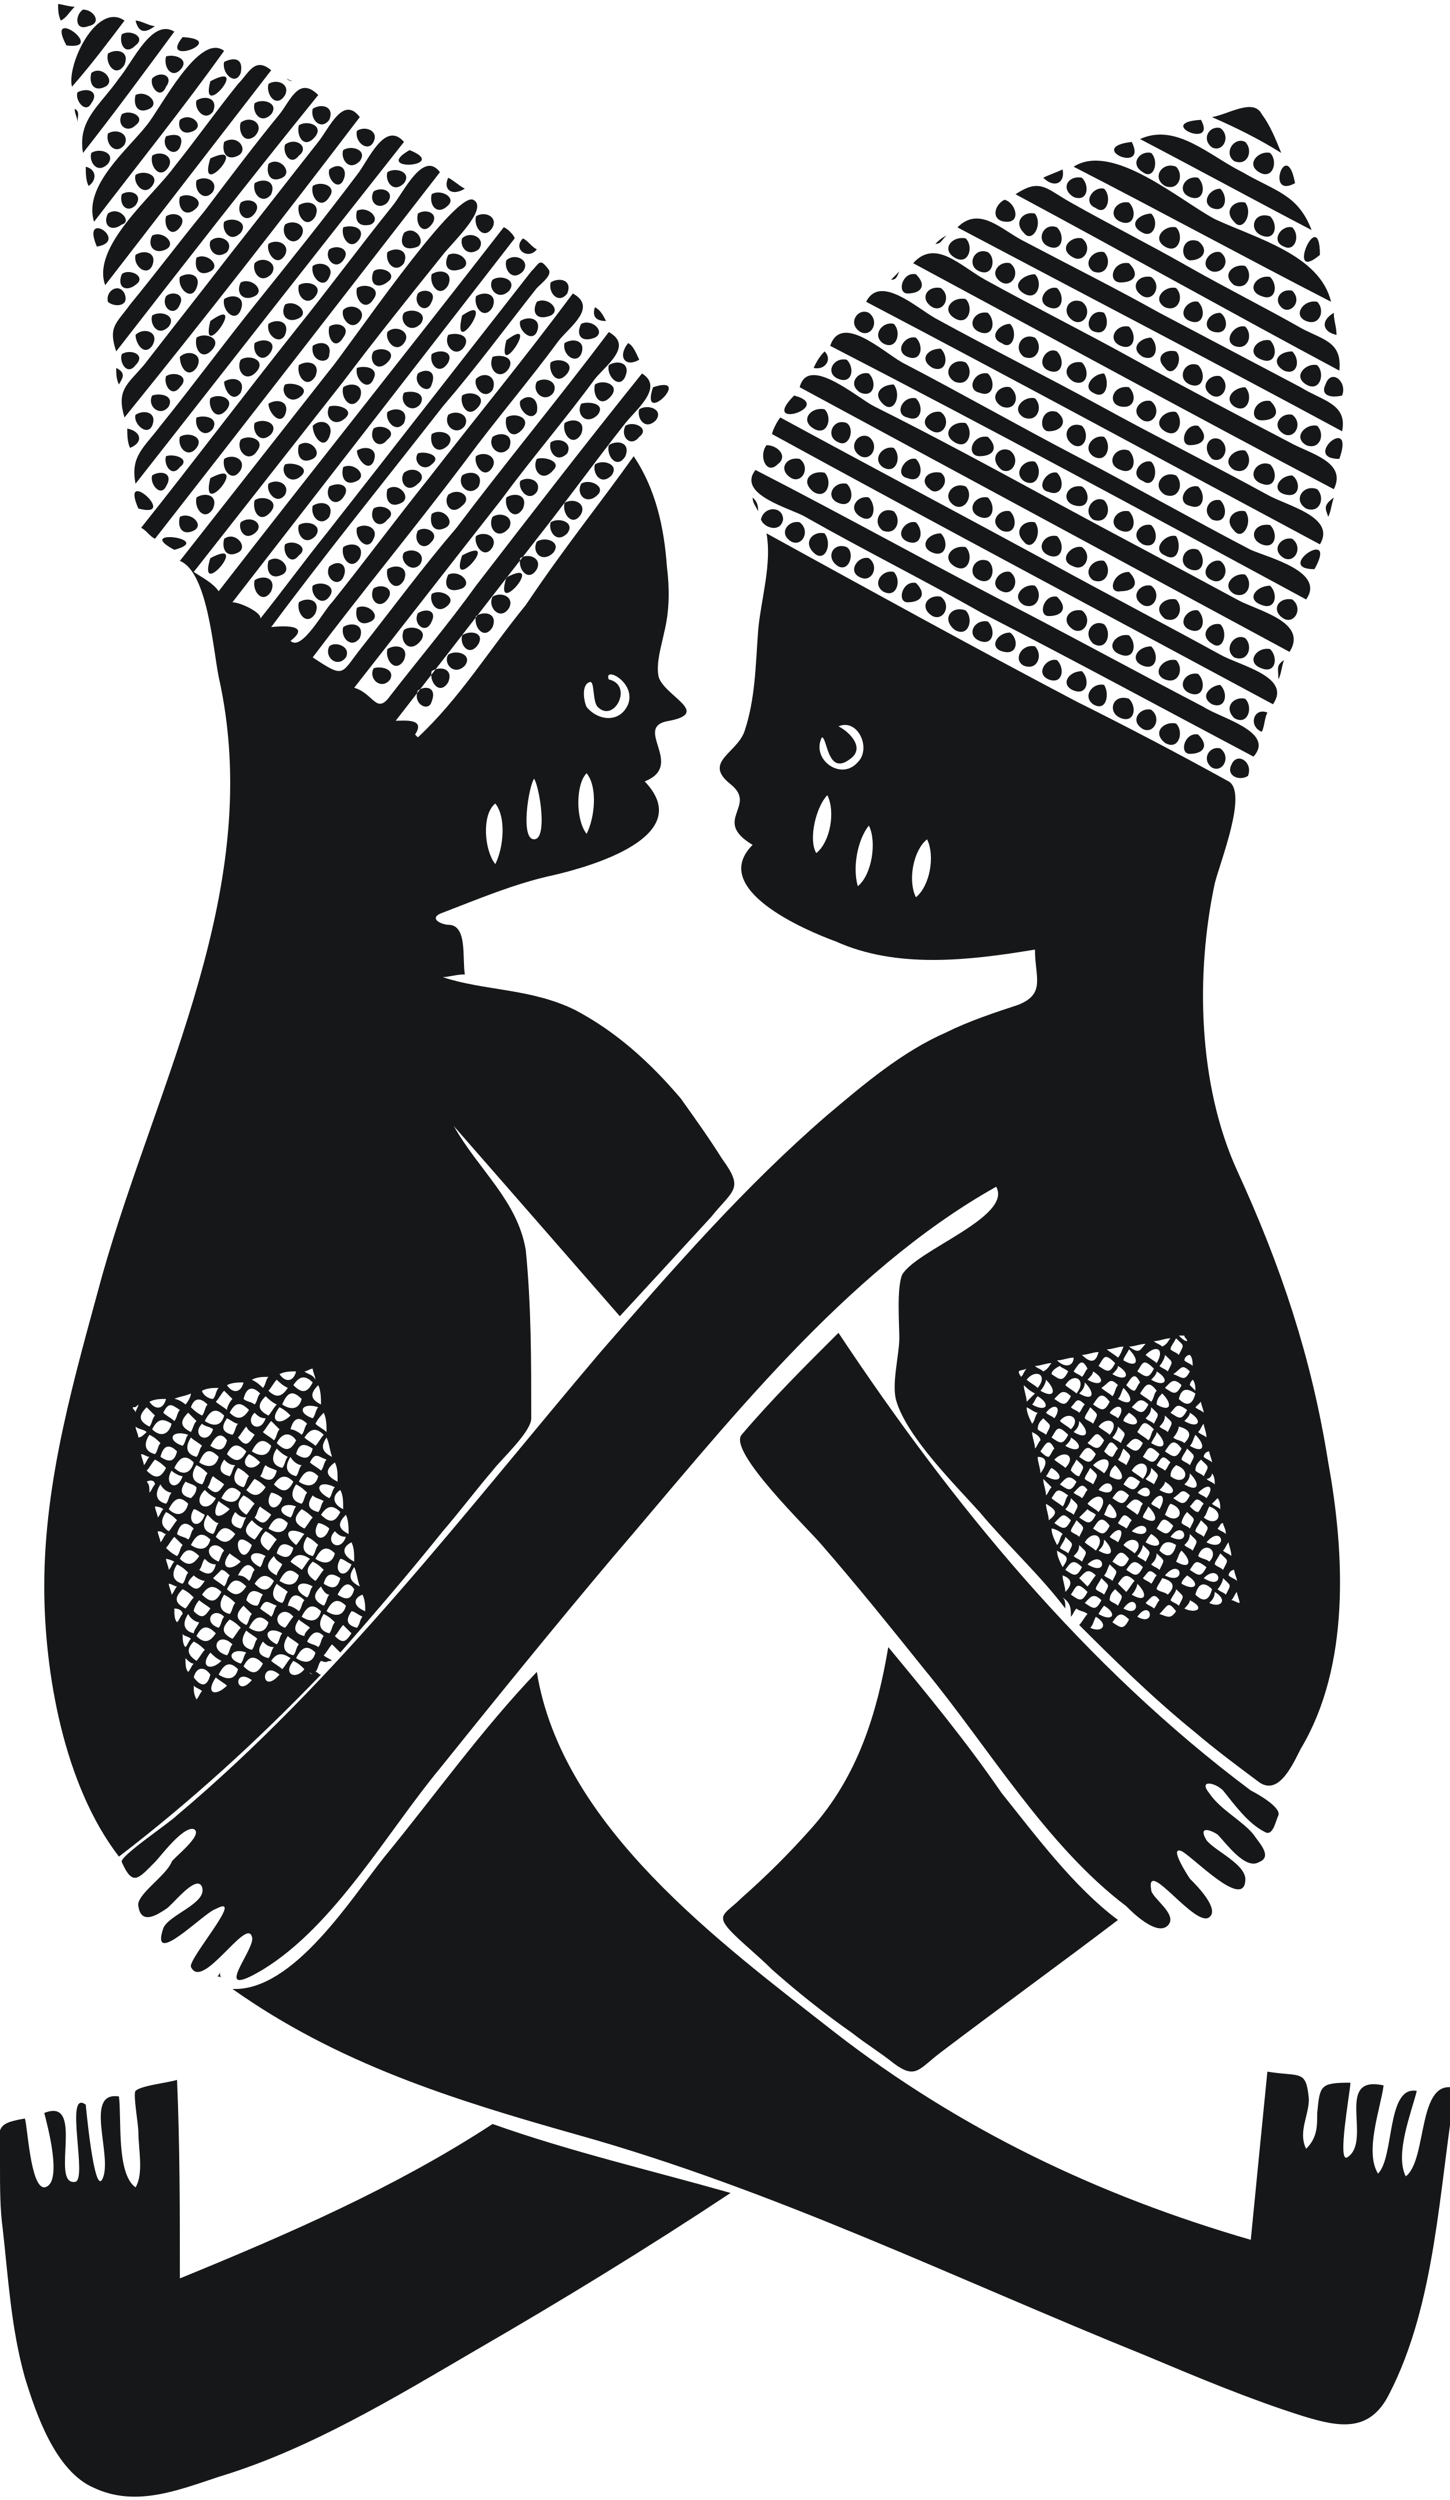 <?xml version="1.0" encoding="UTF-8"?>
<svg xmlns="http://www.w3.org/2000/svg" xmlns:xlink="http://www.w3.org/1999/xlink" width="58px" height="100px" viewBox="0 0 58 100" version="1.1">
<g id="surface1">
<path style=" stroke:none;fill-rule:evenodd;fill:rgb(8.235%,9.02%,9.412%);fill-opacity:1;" d="M 32.875 29.492 C 33.094 29.492 33.094 31.035 33.98 30.375 C 34.645 29.934 33.98 29.27 33.539 29.051 C 34.312 28.719 34.867 29.934 34.312 30.484 C 33.648 31.254 32.43 30.375 32.875 29.492 M 36.637 35.887 C 37.191 35.445 37.414 34.23 37.082 33.57 C 36.527 34.012 36.305 35.227 36.637 35.887 M 34.312 35.445 C 34.867 35.004 35.086 33.68 34.754 33.02 C 34.312 33.57 34.09 34.672 34.312 35.445 M 32.652 34.121 C 33.207 33.68 33.426 32.469 33.094 31.805 C 32.652 32.246 32.32 33.57 32.652 34.121 M 44.387 65.215 C 44.496 65.105 44.496 65.105 44.387 65.215 M 43.609 65.105 C 44.055 65.328 44.387 64.996 43.832 64.664 C 43.723 64.887 43.723 64.996 43.609 65.105 M 45.27 64.996 C 45.383 64.887 45.383 64.887 45.27 64.996 M 44.496 64.887 C 44.828 65.105 44.938 65.215 45.16 64.773 C 44.828 64.445 44.719 64.555 44.496 64.887 M 43.941 64.555 C 44.496 64.887 44.719 64.555 44.164 64.223 C 44.164 64.223 44.055 64.336 43.941 64.555 M 43.391 64.113 C 43.723 64.336 43.832 64.445 44.055 64.004 C 43.723 63.672 43.609 63.895 43.391 64.113 M 42.836 63.781 C 43.168 64.004 43.277 64.113 43.5 63.672 C 43.059 63.23 43.059 63.453 42.836 63.781 M 42.504 63.012 C 42.504 63.23 42.613 63.453 42.613 63.672 C 42.945 63.344 42.836 63.121 42.504 63.012 M 46.266 64.773 C 46.488 64.664 46.266 64.773 46.266 64.773 M 45.492 64.664 C 46.266 65.105 46.047 63.895 45.492 64.664 M 44.938 64.336 C 45.715 64.773 45.492 63.562 44.938 64.336 M 44.387 64.004 C 44.496 64.113 44.605 64.113 44.719 64.223 C 44.938 63.781 44.938 63.895 44.605 63.562 C 44.496 63.672 44.387 63.781 44.387 64.004 M 43.832 63.562 C 43.941 63.672 44.055 63.672 44.164 63.781 C 44.387 63.344 44.387 63.453 44.055 63.121 C 43.941 63.344 43.832 63.453 43.832 63.562 M 43.168 63.121 C 43.277 63.23 43.391 63.344 43.5 63.453 C 43.609 63.344 43.723 63.121 43.832 63.012 C 43.5 62.68 43.391 62.902 43.168 63.121 M 42.613 62.789 C 42.945 63.012 43.059 63.121 43.277 62.68 C 42.945 62.348 42.836 62.461 42.613 62.789 M 42.281 62.02 C 42.281 62.238 42.395 62.461 42.504 62.68 C 42.836 62.238 42.613 62.238 42.281 62.02 M 47.262 64.555 C 47.375 64.555 47.262 64.555 47.262 64.555 M 46.379 64.555 C 46.711 64.664 46.82 64.773 47.043 64.445 C 46.711 64.004 46.711 64.223 46.379 64.555 M 45.824 64.113 C 45.934 64.223 46.047 64.223 46.156 64.336 C 46.266 64.223 46.266 64.113 46.379 64.004 C 46.156 63.672 46.047 63.895 45.824 64.113 M 45.27 63.781 C 45.824 64.113 45.934 63.781 45.492 63.344 C 45.492 63.453 45.383 63.672 45.27 63.781 M 44.719 63.344 C 44.828 63.453 44.938 63.562 45.051 63.672 C 45.16 63.562 45.27 63.344 45.383 63.23 C 45.051 62.902 44.938 63.012 44.719 63.344 M 44.164 63.012 C 44.273 63.121 44.387 63.121 44.496 63.23 C 44.719 62.789 44.719 62.902 44.387 62.57 C 44.273 62.789 44.273 62.902 44.164 63.012 M 43.5 62.57 C 44.387 63.121 44.164 61.91 43.5 62.57 M 42.945 62.238 C 43.059 62.348 43.168 62.348 43.277 62.461 C 43.5 62.02 43.5 62.129 43.168 61.797 C 43.168 62.02 43.059 62.129 42.945 62.238 M 42.395 61.91 C 42.504 62.02 42.613 62.02 42.727 62.129 C 42.945 61.688 42.945 61.797 42.613 61.469 C 42.613 61.578 42.504 61.688 42.395 61.91 M 42.062 61.137 C 42.062 61.355 42.172 61.578 42.281 61.797 C 42.395 61.688 42.395 61.469 42.504 61.355 C 42.395 61.246 42.172 61.137 42.062 61.137 M 48.148 64.336 C 48.371 64.336 48.258 64.336 48.148 64.336 M 47.375 64.336 C 47.816 64.555 48.258 64.336 47.594 64.004 C 47.594 64.113 47.484 64.223 47.375 64.336 M 46.82 64.004 C 46.93 64.113 47.043 64.113 47.152 64.223 C 47.375 63.781 47.375 63.895 47.043 63.562 C 47.043 63.672 46.93 63.781 46.82 64.004 M 46.266 63.562 C 46.379 63.672 46.598 63.672 46.711 63.781 C 47.043 63.453 46.93 63.23 46.488 63.121 C 46.379 63.344 46.266 63.453 46.266 63.562 M 45.715 63.121 C 45.824 63.23 45.934 63.23 46.047 63.344 C 46.156 63.23 46.156 63.121 46.266 63.012 C 45.934 62.68 45.934 62.902 45.715 63.121 M 45.051 62.789 C 45.383 63.012 45.492 63.121 45.715 62.68 C 45.383 62.348 45.27 62.461 45.051 62.789 M 44.496 62.461 C 44.828 62.68 44.938 62.789 45.16 62.348 C 44.828 61.91 44.719 62.129 44.496 62.461 M 43.941 62.02 C 44.496 62.348 44.605 62.02 44.164 61.578 C 44.164 61.797 44.055 61.91 43.941 62.02 M 43.391 61.688 C 43.5 61.797 43.723 61.91 43.832 62.02 C 44.273 61.469 43.723 61.137 43.391 61.688 M 42.836 61.246 C 42.945 61.355 43.059 61.355 43.168 61.469 C 43.391 61.027 43.391 61.137 43.059 60.805 C 42.945 61.027 42.836 61.137 42.836 61.246 M 42.172 60.918 C 42.504 61.137 42.613 61.246 42.836 60.805 C 42.504 60.477 42.504 60.586 42.172 60.918 M 41.84 60.145 C 41.84 60.363 41.949 60.586 41.949 60.805 C 42.395 60.477 42.172 60.363 41.84 60.145 M 49.145 64.223 C 49.254 64.113 49.254 64.113 49.145 64.223 M 48.371 64.113 C 48.812 64.336 49.145 64.004 48.59 63.672 C 48.59 63.895 48.48 64.004 48.371 64.113 M 47.816 63.781 C 48.148 64.113 48.371 64.004 48.48 63.562 C 48.148 63.23 47.926 63.344 47.816 63.781 M 47.262 63.344 C 47.816 63.672 48.039 63.344 47.484 63.012 C 47.375 63.121 47.262 63.23 47.262 63.344 M 46.598 63.012 C 47.484 63.453 47.262 62.238 46.598 63.012 M 46.047 62.57 C 46.156 62.68 46.266 62.68 46.379 62.789 C 46.598 62.348 46.598 62.461 46.266 62.129 C 46.266 62.348 46.156 62.461 46.047 62.57 M 45.492 62.238 C 45.602 62.348 45.715 62.348 45.824 62.461 C 46.047 62.02 46.047 62.129 45.715 61.797 C 45.715 61.91 45.602 62.129 45.492 62.238 M 44.938 61.797 C 45.051 61.91 45.27 62.02 45.383 62.129 C 45.824 61.688 45.27 61.355 44.938 61.797 M 44.387 61.469 C 44.496 61.578 44.605 61.578 44.719 61.688 C 45.051 61.137 44.719 61.027 44.387 61.469 M 43.723 61.137 C 44.055 61.355 44.164 61.469 44.387 61.027 C 44.055 60.586 43.941 60.805 43.723 61.137 M 43.168 60.695 C 43.5 60.918 43.609 61.027 43.832 60.586 C 43.723 60.477 43.609 60.477 43.5 60.363 C 43.391 60.477 43.277 60.586 43.168 60.695 M 42.613 60.363 C 42.727 60.477 42.836 60.477 42.945 60.586 C 43.168 60.145 43.168 60.254 42.836 59.922 C 42.836 60.035 42.727 60.254 42.613 60.363 M 42.062 59.922 C 42.172 60.035 42.395 60.145 42.504 60.254 C 42.613 60.145 42.613 59.922 42.727 59.812 C 42.281 59.484 42.281 59.594 42.062 59.922 M 41.73 59.152 C 41.73 59.371 41.84 59.594 41.84 59.812 C 41.949 59.703 41.949 59.594 42.062 59.484 C 41.949 59.371 41.84 59.262 41.73 59.152 M 49.254 64.004 C 49.367 64.004 49.477 64.113 49.586 64.113 C 49.586 64.004 49.477 63.781 49.477 63.672 C 49.367 63.781 49.367 63.895 49.254 64.004 M 48.703 63.562 C 48.812 63.672 48.922 63.672 49.035 63.781 C 49.254 63.344 49.254 63.453 48.922 63.121 C 48.922 63.23 48.812 63.453 48.703 63.562 M 48.148 63.121 C 49.035 63.672 48.812 62.461 48.148 63.121 M 47.594 62.789 C 47.926 63.012 48.039 63.121 48.258 62.68 C 47.816 62.348 47.816 62.461 47.594 62.789 M 47.043 62.461 C 47.594 62.789 47.707 62.461 47.262 62.02 C 47.152 62.129 47.152 62.238 47.043 62.461 M 46.379 62.02 C 46.711 62.348 46.93 62.238 47.043 61.797 C 46.711 61.578 46.488 61.688 46.379 62.02 M 45.824 61.688 C 46.379 62.02 46.598 61.688 46.047 61.355 C 46.047 61.355 45.934 61.469 45.824 61.688 M 45.27 61.246 C 46.156 61.688 45.934 60.586 45.27 61.246 M 44.719 60.918 C 44.828 61.027 44.938 61.027 45.051 61.137 C 45.16 61.027 45.16 60.918 45.27 60.805 C 44.938 60.477 44.938 60.586 44.719 60.918 M 44.164 60.586 C 44.719 60.918 44.828 60.586 44.387 60.145 C 44.273 60.254 44.273 60.363 44.164 60.586 M 43.5 60.145 C 43.609 60.254 43.832 60.363 43.941 60.477 C 44.387 59.922 43.941 59.594 43.5 60.145 M 42.945 59.703 C 43.059 59.812 43.168 59.812 43.277 59.922 C 43.391 59.812 43.391 59.703 43.5 59.594 C 43.277 59.262 43.168 59.484 42.945 59.703 M 42.395 59.371 C 42.727 59.594 42.836 59.703 43.059 59.262 C 42.727 58.93 42.613 59.152 42.395 59.371 M 41.84 59.043 C 42.395 59.371 42.613 59.043 42.062 58.711 C 41.949 58.82 41.949 58.93 41.84 59.043 M 41.508 58.27 C 41.508 58.492 41.617 58.711 41.617 58.93 C 41.949 58.492 41.84 58.27 41.508 58.27 M 49.145 63.012 C 49.254 63.121 49.367 63.121 49.477 63.23 C 49.477 63.121 49.367 62.902 49.367 62.789 C 49.254 62.789 49.145 62.902 49.145 63.012 M 48.59 62.57 C 48.703 62.68 48.812 62.68 48.922 62.789 C 49.145 62.348 49.145 62.461 48.812 62.129 C 48.703 62.348 48.59 62.461 48.59 62.57 M 47.926 62.238 C 48.039 62.348 48.258 62.348 48.371 62.461 C 48.812 62.02 48.148 61.578 47.926 62.238 M 47.375 61.797 C 47.484 61.91 47.594 61.91 47.707 62.02 C 47.926 61.578 47.926 61.688 47.594 61.355 C 47.594 61.578 47.484 61.688 47.375 61.797 M 46.82 61.469 C 47.707 61.91 47.375 60.695 46.82 61.469 M 46.266 61.137 C 46.598 61.355 46.711 61.469 46.93 61.027 C 46.488 60.586 46.488 60.805 46.266 61.137 M 45.715 60.695 C 46.266 61.027 46.379 60.695 45.934 60.254 C 45.824 60.477 45.715 60.586 45.715 60.695 M 45.051 60.254 C 45.16 60.363 45.383 60.477 45.492 60.586 C 45.602 60.477 45.602 60.254 45.715 60.145 C 45.383 59.812 45.27 60.035 45.051 60.254 M 44.496 59.922 C 44.828 60.145 44.938 60.254 45.16 59.812 C 44.828 59.484 44.719 59.594 44.496 59.922 M 43.941 59.594 C 44.828 60.035 44.496 58.82 43.941 59.594 M 43.391 59.152 C 43.5 59.262 43.609 59.262 43.723 59.371 C 43.941 58.93 43.941 59.043 43.609 58.711 C 43.5 58.93 43.391 59.043 43.391 59.152 M 42.836 58.82 C 42.945 58.93 43.059 59.043 43.168 59.043 C 43.391 58.602 43.391 58.711 43.059 58.379 C 42.945 58.602 42.836 58.711 42.836 58.82 M 42.172 58.379 C 42.281 58.492 42.504 58.602 42.613 58.711 C 43.059 58.27 42.613 57.938 42.172 58.379 M 41.617 58.051 C 41.73 58.16 41.84 58.27 41.949 58.27 C 42.062 58.16 42.062 58.051 42.172 57.938 C 41.949 57.496 41.84 57.719 41.617 58.051 M 41.285 57.277 C 41.285 57.496 41.398 57.719 41.398 57.938 C 41.508 57.828 41.508 57.719 41.617 57.609 C 41.617 57.496 41.508 57.387 41.285 57.277 M 48.922 62.02 C 49.035 62.129 49.145 62.129 49.254 62.238 C 49.254 62.02 49.145 61.797 49.145 61.688 C 49.035 61.797 49.035 61.91 48.922 62.02 M 48.258 61.688 C 49.145 62.129 48.922 60.918 48.258 61.688 M 47.816 61.246 C 47.926 61.355 48.039 61.355 48.148 61.469 C 48.371 61.027 48.371 61.137 48.039 60.805 C 47.926 61.027 47.816 61.137 47.816 61.246 M 47.262 60.918 C 47.375 61.027 47.484 61.027 47.594 61.137 C 47.816 60.695 47.816 60.805 47.484 60.477 C 47.375 60.586 47.262 60.805 47.262 60.918 M 46.598 60.586 C 47.152 61.027 47.484 60.363 46.82 60.145 C 46.711 60.254 46.711 60.363 46.598 60.586 M 46.047 60.145 C 46.156 60.254 46.266 60.254 46.379 60.363 C 46.711 59.812 46.379 59.594 46.047 60.145 M 45.492 59.703 C 46.266 60.254 46.047 59.043 45.492 59.703 M 44.938 59.371 C 45.27 59.594 45.383 59.703 45.602 59.262 C 45.16 58.93 45.16 59.043 44.938 59.371 M 44.387 59.043 C 44.938 59.371 45.051 59.043 44.605 58.602 C 44.496 58.711 44.387 58.82 44.387 59.043 M 43.723 58.602 C 43.832 58.711 44.055 58.82 44.164 58.93 C 44.605 58.379 44.164 58.16 43.723 58.602 M 43.168 58.27 C 43.5 58.492 43.609 58.602 43.832 58.16 C 43.5 57.719 43.391 57.938 43.168 58.27 M 42.613 57.828 C 43.168 58.16 43.391 57.828 42.836 57.496 C 42.836 57.609 42.727 57.719 42.613 57.828 M 42.062 57.496 C 42.395 57.719 42.504 57.828 42.727 57.387 C 42.281 56.945 42.281 57.168 42.062 57.496 M 41.508 57.168 C 41.617 57.277 41.73 57.277 41.84 57.387 C 42.062 56.945 42.062 57.059 41.73 56.727 C 41.617 56.836 41.508 56.945 41.508 57.168 M 41.066 56.285 C 41.066 56.504 41.176 56.727 41.285 56.945 C 41.398 56.836 41.398 56.617 41.508 56.504 C 41.398 56.504 41.285 56.395 41.066 56.285 M 48.703 61.137 C 48.812 61.246 48.922 61.246 49.035 61.355 C 49.035 61.137 48.922 61.027 48.922 60.918 C 48.812 60.918 48.812 61.027 48.703 61.137 M 48.148 60.695 C 48.703 61.137 49.035 60.477 48.371 60.254 C 48.258 60.477 48.258 60.586 48.148 60.695 M 47.594 60.254 C 47.707 60.363 47.816 60.477 47.926 60.477 C 48.039 60.363 48.039 60.254 48.148 60.145 C 47.816 59.812 47.816 60.035 47.594 60.254 M 46.93 59.922 C 47.262 60.145 47.375 60.254 47.594 59.812 C 47.262 59.484 47.262 59.703 46.93 59.922 M 46.379 59.594 C 46.93 59.922 47.152 59.594 46.598 59.262 C 46.598 59.371 46.488 59.484 46.379 59.594 M 45.824 59.152 C 45.934 59.262 46.047 59.262 46.156 59.371 C 46.379 58.93 46.379 59.043 46.047 58.711 C 46.047 58.93 45.934 59.043 45.824 59.152 M 45.27 58.82 C 45.383 58.93 45.602 59.043 45.715 59.152 C 46.156 58.602 45.602 58.27 45.27 58.82 M 44.719 58.379 C 44.828 58.492 44.938 58.492 45.051 58.602 C 45.27 58.16 45.27 58.27 44.938 57.938 C 44.828 58.16 44.828 58.27 44.719 58.379 M 44.164 58.051 C 44.273 58.16 44.387 58.27 44.496 58.27 C 44.605 58.16 44.605 58.051 44.719 57.938 C 44.387 57.496 44.387 57.719 44.164 58.051 M 43.5 57.719 C 43.832 57.938 43.941 58.051 44.164 57.609 C 43.832 57.168 43.832 57.387 43.5 57.719 M 42.945 57.277 C 43.5 57.609 43.609 57.277 43.168 56.836 C 43.168 57.059 43.059 57.168 42.945 57.277 M 42.395 56.836 C 42.504 56.945 42.727 57.059 42.836 57.168 C 43.277 56.727 42.727 56.395 42.395 56.836 M 41.84 56.504 C 41.949 56.617 42.062 56.617 42.172 56.727 C 42.504 56.285 42.172 56.066 41.84 56.504 M 41.285 56.176 C 41.84 56.504 42.062 56.176 41.508 55.844 C 41.398 55.953 41.398 56.066 41.285 56.176 M 40.953 55.402 C 40.953 55.625 41.066 55.844 41.066 56.066 C 41.176 55.953 41.285 55.844 41.398 55.734 C 41.176 55.625 41.066 55.512 40.953 55.402 M 48.48 60.145 C 48.59 60.254 48.703 60.254 48.812 60.363 C 48.812 60.254 48.812 60.035 48.703 59.922 C 48.703 59.922 48.59 60.035 48.48 60.145 M 47.926 59.703 C 48.039 59.812 48.148 59.812 48.258 59.922 C 48.59 59.484 48.371 59.262 47.926 59.703 M 47.375 59.371 C 47.926 59.703 48.039 59.371 47.594 58.93 C 47.594 59.152 47.484 59.262 47.375 59.371 M 46.82 59.043 C 47.375 59.484 47.707 58.82 47.043 58.602 C 46.93 58.711 46.82 58.82 46.82 59.043 M 46.266 58.602 C 46.379 58.711 46.488 58.711 46.598 58.82 C 46.711 58.711 46.711 58.602 46.82 58.492 C 46.488 58.16 46.488 58.27 46.266 58.602 M 45.715 58.27 C 46.047 58.492 46.156 58.602 46.379 58.16 C 45.934 57.719 45.934 57.938 45.715 58.27 M 45.051 57.828 C 45.383 58.051 45.492 58.16 45.715 57.719 C 45.383 57.387 45.27 57.609 45.051 57.828 M 44.496 57.496 C 44.605 57.609 44.719 57.609 44.828 57.719 C 45.051 57.277 45.051 57.387 44.719 57.059 C 44.719 57.168 44.605 57.387 44.496 57.496 M 43.941 57.059 C 44.055 57.168 44.273 57.277 44.387 57.387 C 44.828 56.836 44.273 56.617 43.941 57.059 M 43.391 56.727 C 43.5 56.836 43.609 56.836 43.723 56.945 C 43.941 56.504 43.941 56.617 43.609 56.285 C 43.5 56.504 43.391 56.617 43.391 56.727 M 42.836 56.285 C 42.945 56.395 43.059 56.395 43.168 56.504 C 43.277 56.395 43.277 56.285 43.391 56.176 C 43.059 55.844 43.059 56.066 42.836 56.285 M 42.172 55.953 C 42.504 56.176 42.613 56.285 42.836 55.844 C 42.504 55.512 42.395 55.734 42.172 55.953 M 41.617 55.625 C 42.172 55.953 42.281 55.625 41.84 55.184 C 41.84 55.293 41.73 55.512 41.617 55.625 M 41.066 55.184 C 41.176 55.293 41.398 55.402 41.508 55.512 C 41.949 54.961 41.398 54.742 41.066 55.184 M 41.066 54.742 C 40.844 54.852 40.621 54.742 40.844 55.07 C 40.953 54.961 40.953 54.852 41.066 54.742 M 48.258 59.152 C 48.371 59.262 48.48 59.262 48.59 59.371 C 48.59 59.262 48.59 59.043 48.48 58.93 C 48.48 59.043 48.371 59.152 48.258 59.152 M 47.816 58.82 C 47.926 58.93 48.039 58.93 48.148 59.043 C 48.371 58.602 48.371 58.711 48.039 58.379 C 47.926 58.492 47.816 58.602 47.816 58.82 M 47.262 58.379 C 47.375 58.492 47.484 58.492 47.594 58.602 C 47.816 58.16 47.816 58.27 47.484 57.938 C 47.375 58.16 47.262 58.27 47.262 58.379 M 46.598 58.051 C 46.93 58.27 47.043 58.379 47.262 57.938 C 46.93 57.496 46.82 57.719 46.598 58.051 M 46.047 57.719 C 46.598 58.051 46.711 57.719 46.266 57.277 C 46.266 57.387 46.156 57.496 46.047 57.719 M 45.492 57.277 C 45.602 57.387 45.824 57.496 45.934 57.609 C 46.047 57.496 46.047 57.277 46.156 57.168 C 45.715 56.727 45.715 56.945 45.492 57.277 M 44.938 56.836 C 45.492 57.168 45.715 56.836 45.16 56.504 C 45.051 56.617 44.938 56.727 44.938 56.836 M 44.387 56.504 C 44.496 56.617 44.605 56.617 44.719 56.727 C 45.051 56.285 44.719 56.066 44.387 56.504 M 43.723 56.176 C 44.055 56.395 44.164 56.504 44.387 56.066 C 44.055 55.625 43.941 55.844 43.723 56.176 M 43.168 55.734 C 43.723 56.066 43.832 55.734 43.391 55.293 C 43.391 55.512 43.277 55.625 43.168 55.734 M 42.613 55.402 C 42.727 55.512 42.945 55.625 43.059 55.734 C 43.5 55.184 42.945 54.852 42.613 55.402 M 42.062 54.961 C 42.395 55.184 42.504 55.293 42.727 54.852 C 42.613 54.742 42.504 54.742 42.395 54.633 C 42.172 54.742 42.062 54.852 42.062 54.961 M 42.062 54.52 C 41.84 54.52 41.617 54.633 41.398 54.633 C 41.508 54.742 41.617 54.742 41.73 54.852 C 41.949 54.742 41.949 54.633 42.062 54.52 M 48.148 58.27 C 48.258 58.379 48.371 58.379 48.48 58.492 C 48.48 58.379 48.371 58.16 48.371 58.051 C 48.258 58.051 48.148 58.16 48.148 58.27 M 47.594 57.828 C 48.148 58.16 48.258 57.828 47.816 57.387 C 47.707 57.609 47.707 57.719 47.594 57.828 M 46.93 57.496 C 47.043 57.609 47.262 57.609 47.375 57.719 C 47.707 57.387 47.594 57.168 47.152 57.059 C 47.152 57.168 47.043 57.387 46.93 57.496 M 46.379 57.059 C 46.488 57.168 46.598 57.168 46.711 57.277 C 46.93 56.836 46.93 56.945 46.598 56.617 C 46.598 56.836 46.488 56.945 46.379 57.059 M 45.824 56.727 C 45.934 56.836 46.047 56.836 46.156 56.945 C 46.379 56.504 46.379 56.617 46.047 56.285 C 46.047 56.504 45.934 56.617 45.824 56.727 M 45.27 56.285 C 45.602 56.504 45.715 56.617 45.934 56.176 C 45.602 55.844 45.492 56.066 45.27 56.285 M 44.719 55.953 C 45.27 56.285 45.383 55.953 44.938 55.512 C 44.828 55.734 44.828 55.844 44.719 55.953 M 44.055 55.512 C 44.164 55.625 44.387 55.734 44.496 55.844 C 44.605 55.734 44.605 55.512 44.719 55.402 C 44.387 55.07 44.387 55.293 44.055 55.512 M 43.5 55.184 C 44.055 55.512 44.273 55.184 43.723 54.852 C 43.723 54.961 43.609 55.07 43.5 55.184 M 42.945 54.852 C 43.059 54.961 43.168 54.961 43.277 55.07 C 43.391 54.961 43.391 54.852 43.5 54.742 C 43.277 54.301 43.168 54.52 42.945 54.852 M 42.945 54.301 C 42.727 54.301 42.504 54.41 42.281 54.41 C 42.613 54.742 42.945 54.633 42.945 54.301 M 47.926 57.277 C 48.039 57.387 48.148 57.387 48.258 57.496 C 48.258 57.277 48.148 57.059 48.148 56.945 C 48.039 57.059 48.039 57.168 47.926 57.277 M 47.375 56.836 C 47.926 57.168 48.148 56.836 47.594 56.504 C 47.594 56.617 47.484 56.727 47.375 56.836 M 46.82 56.504 C 47.152 56.727 47.262 56.836 47.484 56.395 C 47.043 56.066 47.043 56.285 46.82 56.504 M 46.266 56.176 C 46.82 56.504 46.93 56.176 46.488 55.734 C 46.379 55.844 46.266 55.953 46.266 56.176 M 45.602 55.734 C 45.715 55.844 45.934 55.953 46.047 56.066 C 46.156 55.953 46.156 55.734 46.266 55.625 C 45.934 55.184 45.824 55.402 45.602 55.734 M 45.051 55.402 C 45.16 55.512 45.27 55.625 45.383 55.625 C 45.492 55.512 45.492 55.402 45.602 55.293 C 45.383 54.852 45.27 55.07 45.051 55.402 M 44.496 54.961 C 45.051 55.293 45.27 54.961 44.719 54.633 C 44.719 54.742 44.605 54.852 44.496 54.961 M 43.941 54.633 C 44.273 54.852 44.387 54.961 44.605 54.52 C 44.164 54.078 44.164 54.301 43.941 54.633 M 43.941 54.078 C 43.723 54.078 43.5 54.191 43.277 54.191 C 43.609 54.52 43.832 54.52 43.941 54.078 M 47.816 56.285 C 47.926 56.395 48.039 56.395 48.148 56.504 C 48.148 56.395 48.039 56.176 48.039 56.066 C 47.926 56.176 47.816 56.285 47.816 56.285 M 47.152 55.953 C 47.484 56.285 47.707 56.176 47.816 55.734 C 47.484 55.512 47.262 55.512 47.152 55.953 M 46.598 55.512 C 46.93 55.734 47.043 55.844 47.262 55.402 C 46.93 55.07 46.82 55.293 46.598 55.512 M 46.047 55.184 C 46.598 55.512 46.82 55.184 46.266 54.852 C 46.266 54.961 46.156 55.07 46.047 55.184 M 45.492 54.852 C 45.824 55.07 45.934 55.184 46.156 54.742 C 45.715 54.301 45.715 54.52 45.492 54.852 M 44.938 54.41 C 45.492 54.742 45.602 54.41 45.16 53.969 C 45.051 54.191 44.938 54.301 44.938 54.41 M 44.938 53.859 C 44.719 53.859 44.496 53.969 44.273 53.969 C 44.387 54.078 44.605 54.191 44.719 54.301 C 44.828 54.191 44.938 53.859 44.938 53.859 M 47.594 55.402 C 47.707 55.512 47.707 55.512 47.816 55.625 C 47.816 55.512 47.816 55.293 47.707 55.184 C 47.707 55.184 47.594 55.293 47.594 55.402 M 46.93 54.961 C 47.262 55.07 47.375 55.293 47.594 54.852 C 47.262 54.52 47.262 54.742 46.93 54.961 M 46.379 54.633 C 46.488 54.742 46.598 54.742 46.711 54.852 C 46.93 54.41 46.93 54.52 46.598 54.191 C 46.598 54.301 46.488 54.52 46.379 54.633 M 45.824 54.191 C 45.934 54.301 46.156 54.41 46.266 54.52 C 46.598 53.969 46.266 53.75 45.824 54.191 M 45.824 53.75 C 45.602 53.75 45.383 53.859 45.16 53.859 C 45.602 54.191 45.602 53.969 45.824 53.75 M 47.375 54.41 C 47.484 54.52 47.594 54.52 47.707 54.633 C 47.707 54.52 47.707 54.301 47.594 54.191 C 47.484 54.191 47.375 54.301 47.375 54.41 M 46.82 53.969 C 46.93 54.078 47.043 54.078 47.152 54.191 C 47.375 53.75 47.375 53.859 47.043 53.527 C 46.93 53.75 46.82 53.859 46.82 53.969 M 46.82 53.527 C 46.598 53.527 46.379 53.641 46.156 53.641 C 46.266 53.75 46.379 53.75 46.488 53.859 C 46.711 53.75 46.711 53.641 46.82 53.527 M 47.375 53.418 C 47.262 53.418 47.262 53.418 47.152 53.418 C 47.262 53.527 47.375 53.641 47.484 53.641 C 47.484 53.527 47.375 53.527 47.375 53.418 M 19.703 84.953 C 15.828 87.488 11.512 89.363 7.195 91.129 C 7.195 88.48 7.195 85.836 7.082 83.188 C 6.75 83.301 5.645 83.41 5.422 83.629 C 5.312 83.742 5.535 84.953 5.535 85.285 C 5.535 85.945 5.754 86.938 5.422 87.488 C 4.648 86.938 4.871 84.734 4.758 83.852 C 3.32 83.629 4.539 86.277 4.094 87.16 C 3.762 87.82 3.43 84.18 3.43 84.18 C 2.547 83.52 3.543 87.27 2.988 87.27 C 1.992 87.379 3.43 83.852 1.77 84.512 C 1.883 84.953 2.547 87.379 1.77 87.488 C 1.219 87.488 1.105 85.062 0.996 84.734 C -0.332 84.953 0 85.176 0 86.605 C 0 87.488 0 88.371 0.109 89.145 C 0.332 91.129 0.441 93.113 0.996 95.098 C 1.438 96.531 2.215 98.848 3.762 99.508 C 5.422 100.281 7.082 99.617 8.746 99.066 C 12.398 97.965 15.828 95.871 19.039 93.996 C 22.469 92.012 25.902 89.914 29.223 87.711 C 26.121 86.828 22.801 86.055 19.703 84.953 M 35.531 65.879 C 35.086 68.523 34.312 71.059 32.43 73.156 C 31.547 74.148 30.66 75.031 29.664 75.91 C 29 76.574 28.559 76.574 29.332 77.344 C 29.773 77.785 30.328 78.227 30.883 78.777 C 31.879 79.66 32.984 80.543 34.09 81.316 C 34.645 81.754 35.199 82.086 35.75 82.527 C 36.637 83.188 36.75 82.75 37.633 82.086 C 39.957 80.324 42.395 78.559 44.719 76.793 C 42.945 75.473 41.398 73.375 40.07 71.723 C 38.629 69.625 37.082 67.754 35.531 65.879 M 30.438 20.781 C 30.551 21.109 31.215 21.332 31.324 20.781 C 31.324 20.23 30.551 20.23 30.438 20.781 M 30.105 19.898 C 30.105 20.117 30.219 20.23 30.328 20.449 C 30.328 20.117 30.219 20.008 30.105 19.898 M 30.66 17.805 C 30.328 18.246 30.66 19.016 31.102 18.574 C 31.547 18.246 31.102 17.805 30.66 17.805 M 31.766 15.82 C 30.328 17.25 33.426 16.258 31.766 15.82 M 32.984 14.055 C 32.762 14.273 32.652 14.496 32.543 14.715 C 32.984 14.824 33.316 14.387 32.984 14.055 M 35.973 10.855 C 35.863 10.969 35.75 11.078 35.641 11.188 C 35.863 11.188 35.863 11.078 35.973 10.855 M 37.855 9.422 C 37.633 9.535 37.523 9.645 37.414 9.754 C 37.633 9.754 37.633 9.645 37.855 9.422 M 40.18 7.988 C 39.738 8.211 39.625 8.871 40.289 8.871 C 40.844 8.871 40.621 8.102 40.18 7.988 M 42.504 6.777 C 42.281 6.887 41.949 6.996 41.73 7.109 C 42.172 7.547 42.613 7.328 42.504 6.777 M 45.27 5.676 C 43.391 5.895 45.934 6.996 45.27 5.676 M 48.039 4.793 C 46.156 4.902 48.703 6.004 48.039 4.793 M 51.25 6.117 C 51.027 5.562 50.805 5.012 50.473 4.57 C 50.141 3.91 49.145 4.57 48.48 4.684 C 49.477 5.121 50.363 5.562 51.25 6.117 M 51.801 7.328 C 51.469 5.453 50.582 7.988 51.801 7.328 M 52.465 9.203 C 51.914 7.77 51.027 7.66 49.699 6.887 C 48.371 6.227 47.043 4.902 45.602 5.562 C 47.926 6.777 50.141 7.988 52.465 9.203 M 52.797 10.195 C 52.797 8.102 51.359 11.406 52.797 10.195 M 53.242 12.07 C 52.797 10.195 50.25 9.535 48.59 8.762 C 47.152 7.988 44.496 5.676 42.945 6.668 C 46.379 8.43 49.809 10.305 53.242 12.07 M 53.461 13.395 C 53.461 13.062 53.352 12.84 53.352 12.512 C 52.797 12.84 52.91 13.281 53.461 13.395 M 53.574 14.824 C 53.684 13.723 53.02 13.613 52.133 13.172 C 50.582 12.289 49.035 11.52 47.484 10.637 C 45.934 9.754 44.387 8.98 42.836 8.102 C 41.84 7.547 41.617 7.109 40.621 7.77 C 44.938 10.086 49.254 12.512 53.574 14.824 M 53.684 15.82 C 53.906 15.266 53.242 14.715 53.02 15.379 C 52.797 15.82 53.242 15.93 53.684 15.82 M 53.684 17.25 C 53.906 16.148 52.91 16.039 52.023 15.488 C 50.141 14.496 48.258 13.504 46.379 12.512 C 44.605 11.52 42.836 10.637 40.953 9.645 C 40.07 9.203 39.184 8.211 38.297 9.094 C 43.5 11.848 48.59 14.496 53.684 17.25 M 53.574 18.355 C 54.238 16.48 52.023 18.355 53.574 18.355 M 53.352 19.566 C 53.906 18.465 52.355 18.133 51.582 17.691 C 49.477 16.59 47.375 15.488 45.383 14.387 C 43.391 13.281 41.398 12.289 39.406 11.188 C 38.41 10.637 37.414 9.535 36.527 10.527 C 42.062 13.504 47.707 16.59 53.352 19.566 M 53.129 20.672 C 53.242 20.449 53.242 20.23 53.352 19.898 C 52.91 20.23 53.02 20.34 53.129 20.672 M 52.797 21.773 C 53.461 20.672 51.469 20.23 50.695 19.789 C 48.48 18.574 46.266 17.473 44.055 16.258 C 41.84 15.047 39.625 13.945 37.414 12.73 C 36.637 12.289 35.199 10.969 34.645 12.07 C 40.734 15.266 46.82 18.574 52.797 21.773 M 52.578 22.766 C 53.574 21 50.918 22.766 52.578 22.766 M 52.246 23.977 C 53.02 22.875 50.805 22.324 50.031 21.992 C 47.707 20.781 45.383 19.457 43.059 18.246 C 40.734 17.031 38.41 15.707 36.082 14.496 C 35.309 14.055 33.648 12.512 33.207 13.832 C 39.625 17.141 45.934 20.559 52.246 23.977 M 51.582 26.074 C 52.355 24.859 50.25 24.418 49.477 23.977 C 47.043 22.656 44.719 21.441 42.281 20.117 C 39.848 18.797 37.414 17.473 34.977 16.258 C 34.312 15.93 32.32 14.164 31.988 15.488 C 38.52 19.016 45.051 22.543 51.582 26.074 M 51.137 27.176 C 51.25 26.953 51.25 26.734 51.359 26.402 C 51.027 26.625 51.137 26.734 51.137 27.176 M 50.918 28.168 C 51.691 27.066 49.586 26.625 48.812 26.184 C 46.598 24.969 44.273 23.758 42.062 22.543 C 38.41 20.559 34.867 18.684 31.215 16.699 C 31.102 16.812 30.883 17.25 30.883 17.363 C 37.523 21 44.164 24.527 50.918 28.168 M 50.473 29.27 C 50.582 29.051 50.582 28.719 50.695 28.5 C 50.141 28.277 49.918 29.051 50.473 29.27 M 50.141 30.262 C 51.027 29.27 48.812 28.719 48.148 28.277 C 45.824 27.066 43.391 25.742 41.066 24.527 C 37.414 22.656 33.871 20.672 30.219 18.797 C 29.441 19.789 31.656 20.34 32.211 20.672 C 34.535 21.992 36.969 23.207 39.293 24.527 C 42.945 26.402 46.598 28.387 50.141 30.262 M 49.918 31.035 C 49.586 31.254 49.035 31.035 49.254 30.594 C 49.477 30.043 50.141 30.484 49.918 31.035 M 30.66 21.332 C 30.883 22.543 30.438 23.977 30.328 25.191 C 30.219 26.625 30.219 27.949 29.773 29.27 C 29.441 30.152 28.113 30.484 29.223 31.367 C 30.328 32.246 28.445 32.801 30.105 33.793 C 28.336 35.555 32.211 37.211 33.426 37.652 C 35.863 38.754 38.742 38.422 41.398 37.98 C 41.398 39.082 41.84 39.746 40.734 40.188 C 39.738 40.516 38.742 40.848 37.855 41.289 C 36.082 42.062 34.535 43.383 33.094 44.598 C 29.773 47.465 26.898 50.773 24.02 54.078 C 18.594 60.477 13.504 67.199 7.082 72.605 C 6.75 72.934 4.758 74.258 4.871 74.477 C 5.312 75.473 5.535 75.141 6.199 74.477 C 6.418 74.258 7.305 73.047 7.75 73.156 C 8.191 73.375 6.863 74.367 6.863 74.477 C 6.641 75.031 5.422 75.801 5.535 76.242 C 5.645 77.016 6.309 76.574 6.641 76.352 C 6.863 76.242 7.859 74.918 8.082 75.473 C 8.301 76.133 6.75 76.574 6.531 77.125 C 5.977 78.777 8.191 76.465 8.633 76.352 C 9.852 75.691 7.527 78.336 7.637 78.668 C 8.082 79.66 9.852 76.684 10.074 77.457 C 10.293 77.898 8.301 80.102 10.516 78.777 C 13.395 77.016 15.496 73.266 17.598 70.73 C 19.812 67.973 22.137 65.105 24.461 62.348 C 29 57.059 33.758 50.883 39.848 47.465 C 40.512 48.676 36.637 50 36.082 50.992 C 35.863 51.543 35.973 52.977 35.973 53.527 C 35.973 54.191 35.641 55.402 35.863 56.066 C 36.305 57.496 38.188 59.371 39.184 60.477 C 40.289 61.797 41.617 63.012 42.613 64.336 C 42.613 64.113 42.613 64.004 42.504 63.895 C 42.836 64.113 42.836 64.336 42.836 64.664 C 42.945 64.555 42.945 64.445 43.059 64.336 C 43.168 64.445 43.391 64.445 43.5 64.555 C 43.391 64.664 43.277 64.887 43.168 64.996 C 43.059 64.887 43.059 64.887 42.945 64.773 C 44.496 66.32 46.047 67.863 47.816 69.297 C 48.59 69.957 49.477 70.621 50.363 71.281 C 51.137 71.832 51.691 70.621 52.023 69.957 C 54.016 66.648 53.793 62.129 53.129 58.492 C 52.465 54.301 51.25 50.66 49.477 46.801 C 47.926 43.383 47.816 38.973 48.59 35.336 C 48.812 34.453 49.918 31.695 49.145 31.254 C 47.152 30.152 45.051 29.051 43.059 28.059 C 39.074 25.961 34.867 23.648 30.66 21.332 M 33.539 53.309 C 38.078 60.145 43.391 66.648 50.031 71.613 C 50.25 71.723 51.25 72.273 51.137 72.605 C 51.027 72.824 50.918 73.484 50.582 73.266 C 49.918 72.934 49.367 72.164 48.922 71.613 C 48.59 71.281 47.926 71.172 48.371 71.723 C 48.812 72.383 49.699 72.824 50.141 73.375 C 50.363 73.707 50.918 74.258 50.363 74.477 C 49.809 74.809 49.035 73.707 48.703 73.375 C 48.371 73.156 47.926 73.047 48.258 73.598 C 48.59 74.039 49.918 74.59 49.809 75.25 C 49.699 76.352 47.707 74.258 47.262 74.039 C 46.711 73.816 47.594 75.141 47.594 75.141 C 47.816 75.359 48.812 76.352 48.371 76.684 C 47.816 77.125 45.824 74.258 46.047 75.582 C 46.047 75.91 47.152 76.574 46.711 77.016 C 46.266 77.457 45.27 76.465 45.051 76.242 C 41.84 73.816 39.516 69.848 36.969 66.762 C 35.641 65.105 34.312 63.453 32.875 61.797 C 32.32 61.137 29.109 58.051 29.664 57.387 C 30.883 55.953 32.211 54.633 33.539 53.309 M 25.125 13.723 C 25.348 13.832 25.457 14.164 25.57 14.387 C 25.016 14.715 24.684 14.273 25.125 13.723 M 23.797 12.289 C 24.02 12.398 24.129 12.621 24.242 12.84 C 23.797 12.84 23.688 12.621 23.797 12.289 M 20.918 9.535 C 21.141 9.645 21.25 9.863 21.473 9.973 C 21.141 10.414 20.477 9.973 20.918 9.535 M 19.703 8.43 C 19.812 8.543 19.812 8.543 19.703 8.43 M 17.93 7.109 C 18.152 7.219 18.375 7.438 18.594 7.547 C 18.043 7.879 17.711 7.547 17.93 7.109 M 16.383 6.004 C 18.043 6.668 14.832 6.887 16.383 6.004 M 13.172 4.02 C 13.281 4.02 13.281 4.129 13.395 4.129 C 13.281 4.129 13.281 4.02 13.172 4.02 M 11.402 3.137 C 11.512 3.137 11.621 3.25 11.734 3.25 C 11.512 3.25 11.512 3.137 11.402 3.137 M 7.305 1.484 C 9.188 1.594 6.309 2.695 7.305 1.484 M 5.422 0.824 C 5.645 0.824 5.977 1.043 6.199 1.043 C 5.754 1.375 5.535 1.266 5.422 0.824 M 3.32 0.383 C 3.762 0.383 4.094 0.934 3.543 1.043 C 2.988 1.266 2.988 0.602 3.32 0.383 M 2.434 0.824 C 2.324 0.602 2.324 0.383 2.324 0.16 C 2.434 0.16 2.766 0.27 2.988 0.27 C 2.766 0.492 2.656 0.711 2.434 0.824 M 2.656 1.816 C 1.77 0.16 4.316 2.035 2.656 1.816 M 2.879 3.469 C 2.656 2.586 3.875 0.051 4.98 0.824 C 4.316 1.703 3.652 2.586 2.879 3.469 M 3.098 4.902 C 3.098 4.684 2.988 4.57 2.988 4.352 C 3.211 4.461 3.098 4.684 3.098 4.902 M 3.32 6.117 C 3.098 4.793 3.984 4.242 4.758 3.137 C 5.312 2.477 6.086 0.711 6.973 1.266 C 5.754 2.918 4.539 4.57 3.32 6.117 M 3.543 7.438 C 3.43 7.219 3.43 6.887 3.43 6.668 C 3.875 6.777 3.875 7.219 3.543 7.438 M 3.762 8.871 C 3.32 7.438 5.09 6.004 5.867 5.012 C 6.418 4.352 7.969 1.266 8.965 2.035 C 7.305 4.352 5.535 6.555 3.762 8.871 M 3.875 9.863 C 3.211 8.32 5.203 9.645 3.875 9.863 M 4.207 11.406 C 3.652 9.863 6.086 7.879 6.973 6.668 C 7.859 5.562 8.633 4.461 9.52 3.359 C 9.961 2.918 10.184 2.258 10.848 2.809 C 8.633 5.676 6.418 8.543 4.207 11.406 M 4.316 12.07 C 4.207 11.629 4.758 11.297 4.98 11.738 C 5.203 12.289 4.539 12.289 4.316 12.07 M 4.316 12.84 C 4.316 12.73 4.316 12.621 4.316 12.512 C 4.316 12.621 4.316 12.73 4.316 12.84 M 4.648 14.055 C 4.316 13.062 4.648 12.953 5.203 12.18 C 6.199 10.969 7.195 9.645 8.191 8.43 C 9.188 7.109 10.184 5.785 11.18 4.57 C 11.621 4.02 11.953 3.027 12.73 3.801 C 9.961 7.219 7.305 10.637 4.648 14.055 M 4.758 15.379 C 4.648 15.156 4.648 14.938 4.648 14.715 C 5.09 14.938 4.871 15.156 4.758 15.379 M 4.98 16.699 C 4.648 15.598 5.09 15.379 5.754 14.605 C 6.863 13.172 8.082 11.629 9.188 10.195 C 10.406 8.652 11.512 7.219 12.73 5.676 C 13.172 5.121 13.727 3.801 14.391 4.684 C 11.289 8.762 8.191 12.73 4.98 16.699 M 5.203 17.914 C 5.09 17.691 5.09 17.363 5.09 17.141 C 5.645 17.25 5.754 17.691 5.203 17.914 M 5.422 19.348 C 5.203 18.246 5.754 17.914 6.418 17.031 C 7.75 15.379 8.965 13.723 10.293 12.07 C 11.621 10.414 12.949 8.762 14.277 6.996 C 14.723 6.445 15.387 4.793 16.16 5.676 C 12.508 10.305 8.965 14.824 5.422 19.348 M 5.535 20.34 C 4.758 18.574 7.195 20.781 5.535 20.34 M 6.199 21.551 C 5.977 21.441 5.867 21.223 5.645 21.109 C 7.75 18.465 9.742 15.82 11.844 13.172 C 13.172 11.52 14.391 9.863 15.719 8.211 C 16.16 7.66 16.934 6.004 17.598 6.887 C 13.836 11.738 10.074 16.59 6.199 21.551 M 6.973 21.992 C 5.312 21.109 8.633 21.551 6.973 21.992 M 25.348 18.246 C 26.234 19.566 26.566 21.109 26.676 22.656 C 26.785 23.535 26.785 24.418 26.566 25.301 C 26.453 25.852 26.234 26.516 26.344 27.066 C 26.566 27.836 28.445 28.5 26.785 28.828 C 25.238 29.051 27.449 30.594 25.789 31.254 C 27.895 33.461 23.578 34.672 22.137 35.004 C 20.586 35.336 19.039 35.996 17.598 36.547 C 17.156 36.77 17.711 36.988 17.93 36.988 C 18.707 36.988 18.484 38.312 18.594 38.973 C 18.262 38.973 17.93 39.082 17.711 39.082 C 19.371 39.637 21.25 39.523 23.023 40.406 C 24.684 41.289 26.012 42.504 27.23 43.934 C 27.781 44.707 28.336 45.48 28.891 46.359 C 29.773 47.574 29.332 47.574 28.445 48.676 C 27.23 50 26.012 51.324 24.793 52.645 C 22.582 50.109 20.367 47.574 18.152 45.039 C 19.148 46.801 20.699 48.016 21.031 50 C 21.25 52.207 21.25 54.41 21.25 56.727 C 21.25 57.277 20.035 58.379 19.703 58.82 C 19.039 59.594 18.375 60.477 17.711 61.246 C 16.383 62.902 15.055 64.445 13.613 66.098 C 13.504 65.988 13.395 65.879 13.281 65.77 C 13.172 65.879 13.062 66.098 12.949 66.207 C 13.062 66.32 13.172 66.32 13.281 66.43 C 12.949 66.43 13.172 66.539 12.84 66.43 C 12.73 66.539 12.73 66.762 12.617 66.871 C 12.73 66.871 12.73 66.98 12.84 66.98 C 10.293 69.625 7.637 72.051 4.758 74.258 C 2.547 71.391 1.77 66.871 1.77 63.453 C 1.77 59.152 2.988 55.07 4.094 50.992 C 6.309 43.164 10.625 35.445 8.746 27.066 C 8.523 25.961 8.301 22.875 7.195 22.434 C 9.188 19.898 11.18 17.363 13.172 14.824 C 13.836 14.055 18.152 7.66 18.926 7.988 C 19.59 8.32 18.043 9.754 17.711 10.195 C 16.383 11.848 15.055 13.504 13.727 15.266 C 11.734 17.805 9.742 20.34 7.75 22.875 C 8.082 23.098 8.523 23.316 8.746 23.648 C 12.508 18.797 16.383 13.945 20.145 9.094 C 20.254 9.094 20.586 9.422 20.586 9.535 C 16.824 14.387 13.062 19.238 9.297 24.09 C 9.629 24.09 10.516 24.527 10.406 24.75 C 11.289 23.648 12.176 22.434 13.062 21.332 C 15.828 17.805 18.484 14.387 21.25 10.855 C 21.582 10.527 21.582 10.305 21.918 10.746 C 22.137 10.969 21.695 11.297 21.473 11.52 C 20.254 13.062 19.039 14.715 17.711 16.258 C 15.387 19.238 13.062 22.102 10.848 25.082 C 10.848 25.082 12.617 24.859 11.621 25.633 C 12.066 26.074 12.949 24.418 13.281 24.09 C 14.609 22.434 15.828 20.781 17.156 19.125 C 19.039 16.699 21.031 14.273 22.914 11.738 C 23.91 12.289 22.801 13.062 22.359 13.613 C 21.141 15.266 19.812 16.812 18.594 18.465 C 16.602 21.109 14.5 23.648 12.508 26.293 C 13.836 27.176 13.613 26.953 14.5 25.852 C 15.719 24.309 16.934 22.656 18.262 21.109 C 20.254 18.465 22.359 15.93 24.352 13.281 C 25.348 13.832 24.242 14.605 23.797 15.156 C 22.582 16.812 21.25 18.355 20.035 20.008 C 18.043 22.543 16.16 24.969 14.168 27.508 C 14.941 27.727 15.055 28.609 15.605 27.836 C 16.715 26.402 17.93 24.969 19.039 23.426 C 21.25 20.559 23.465 17.691 25.68 14.938 C 26.566 15.488 25.457 16.371 25.016 16.922 C 23.797 18.465 22.691 20.008 21.473 21.551 C 19.59 23.977 17.711 26.402 15.828 28.828 C 16.16 28.828 17.047 28.719 16.602 29.379 C 16.602 29.379 16.715 29.492 16.715 29.492 C 18.375 27.949 19.59 25.961 21.031 24.199 C 22.582 21.883 24.02 20.117 25.348 18.246 M 19.812 32.137 C 20.254 32.688 20.145 33.902 19.812 34.562 C 19.371 34.012 19.258 32.578 19.812 32.137 M 21.363 31.145 C 21.582 31.477 21.918 33.57 21.363 33.57 C 20.809 33.57 21.141 31.477 21.363 31.145 M 23.465 30.926 C 23.91 31.477 23.797 32.688 23.465 33.352 C 23.023 32.801 23.023 31.367 23.465 30.926 M 24.352 27.176 C 24.129 26.625 25.457 27.285 25.125 28.168 C 24.793 28.941 23.91 28.828 23.465 28.277 C 23.355 28.059 23.246 27.395 23.578 27.285 C 23.797 27.176 23.688 28.059 23.91 28.277 C 24.574 28.941 25.348 27.395 24.352 27.176 M 12.508 66.98 C 12.285 66.871 12.398 66.871 12.508 66.98 M 14.059 65.328 C 13.836 65.656 13.727 65.77 13.395 65.438 C 13.504 65.328 13.613 65.105 13.727 64.996 C 13.836 65.105 13.945 65.215 14.059 65.328 M 14.5 64.664 C 14.391 64.773 14.391 64.996 14.277 65.105 C 13.836 64.996 13.836 64.773 14.059 64.445 C 14.168 64.445 14.277 64.555 14.5 64.664 M 14.5 63.781 C 14.609 64.004 14.609 64.223 14.609 64.445 C 14.059 64.223 14.168 63.895 14.5 63.781 M 11.512 67.09 C 11.289 67.199 11.289 67.199 11.512 67.09 M 12.176 66.762 C 11.844 67.199 11.289 66.98 11.734 66.43 C 11.953 66.539 12.066 66.648 12.176 66.762 M 12.617 66.098 C 12.508 66.539 12.176 66.539 11.844 66.32 C 12.066 65.879 12.285 65.77 12.617 66.098 M 12.949 65.438 C 12.84 65.547 12.84 65.77 12.73 65.879 C 12.617 65.77 12.398 65.77 12.285 65.656 C 12.508 65.215 12.73 65.215 12.949 65.438 M 13.395 64.887 C 13.281 64.996 13.281 65.215 13.172 65.328 C 12.73 65.215 12.73 64.887 12.949 64.555 C 13.172 64.664 13.281 64.773 13.395 64.887 M 13.836 64.223 C 13.727 64.664 13.395 64.664 13.062 64.445 C 13.281 64.004 13.504 63.895 13.836 64.223 M 14.168 63.562 C 14.059 64.004 13.836 64.004 13.504 63.781 C 13.727 63.344 13.945 63.23 14.168 63.562 M 14.168 62.68 C 14.277 62.902 14.277 63.121 14.391 63.453 C 13.945 63.23 13.945 63.012 14.168 62.68 M 10.406 67.422 C 10.293 67.422 10.293 67.422 10.406 67.422 M 11.18 66.98 C 10.406 67.863 10.406 66.32 11.18 66.98 M 11.621 66.32 C 11.512 66.43 11.402 66.648 11.289 66.762 C 11.18 66.648 10.957 66.539 10.848 66.43 C 11.07 66.098 11.289 66.098 11.621 66.32 M 11.953 65.77 C 11.844 65.879 11.844 66.098 11.734 66.207 C 11.289 66.098 11.289 65.77 11.512 65.438 C 11.621 65.547 11.844 65.656 11.953 65.77 M 12.398 65.105 C 12.285 65.215 12.176 65.328 12.176 65.438 C 11.734 65.328 11.734 65.105 11.953 64.773 C 12.066 64.887 12.285 64.996 12.398 65.105 M 12.84 64.445 C 12.73 64.887 12.398 64.887 12.066 64.664 C 12.285 64.223 12.508 64.113 12.84 64.445 M 13.172 63.781 C 13.062 63.895 13.062 64.113 12.949 64.223 C 12.508 64.004 12.508 63.781 12.84 63.453 C 12.949 63.672 13.062 63.781 13.172 63.781 M 13.613 63.121 C 13.504 63.562 13.281 63.562 12.949 63.344 C 13.062 62.902 13.281 62.902 13.613 63.121 M 14.059 62.57 C 13.836 63.23 13.281 62.902 13.613 62.348 C 13.727 62.348 13.836 62.461 14.059 62.57 M 14.059 61.688 C 14.168 61.91 14.168 62.129 14.168 62.461 C 13.727 62.238 13.613 61.91 14.059 61.688 M 9.41 67.641 C 9.188 67.531 9.188 67.531 9.41 67.641 M 10.074 67.199 C 9.41 67.973 9.297 66.648 10.074 67.199 M 10.516 66.539 C 10.293 66.98 10.074 66.98 9.742 66.648 C 9.961 66.207 10.184 66.207 10.516 66.539 M 10.957 65.879 C 10.848 65.988 10.848 66.207 10.738 66.32 C 10.293 66.207 10.293 65.988 10.516 65.656 C 10.625 65.77 10.738 65.879 10.957 65.879 M 11.289 65.328 C 11.18 65.438 11.18 65.656 11.07 65.77 C 10.406 65.438 10.738 64.996 11.289 65.328 M 11.734 64.664 C 11.621 64.773 11.512 64.996 11.402 65.105 C 10.738 64.887 11.289 64.113 11.734 64.664 M 12.176 64.004 C 12.066 64.113 12.066 64.336 11.953 64.445 C 11.844 64.336 11.621 64.223 11.512 64.223 C 11.621 63.781 11.844 63.672 12.176 64.004 M 12.508 63.453 C 12.398 63.562 12.398 63.781 12.285 63.895 C 11.621 63.562 11.953 63.121 12.508 63.453 M 12.949 62.789 C 12.84 62.902 12.73 63.121 12.617 63.23 C 12.285 63.012 12.176 62.789 12.508 62.461 C 12.73 62.57 12.84 62.68 12.949 62.789 M 13.395 62.129 C 13.281 62.57 12.949 62.57 12.617 62.348 C 12.84 61.91 13.062 61.797 13.395 62.129 M 13.836 61.469 C 13.613 62.129 12.949 61.688 13.395 61.246 C 13.504 61.355 13.613 61.469 13.836 61.469 M 13.836 60.586 C 13.945 60.805 13.945 61.137 13.945 61.355 C 13.504 61.137 13.504 60.918 13.836 60.586 M 8.301 67.754 C 8.082 67.754 8.191 67.754 8.301 67.754 M 9.078 67.422 C 8.633 67.863 8.191 67.754 8.633 67.09 C 8.746 67.199 8.965 67.312 9.078 67.422 M 9.52 66.762 C 9.41 67.199 9.078 67.199 8.746 66.98 C 8.965 66.539 9.188 66.43 9.52 66.762 M 9.852 66.098 C 9.742 66.207 9.742 66.43 9.629 66.539 C 8.965 66.32 9.297 65.879 9.852 66.098 M 10.293 65.547 C 10.184 65.656 10.184 65.879 10.074 65.988 C 9.629 65.879 9.629 65.547 9.852 65.215 C 9.961 65.328 10.184 65.438 10.293 65.547 M 10.738 64.887 C 10.625 65.328 10.293 65.328 9.961 65.105 C 10.184 64.664 10.406 64.555 10.738 64.887 M 11.07 64.223 C 10.957 64.336 10.957 64.555 10.848 64.664 C 10.738 64.555 10.516 64.445 10.406 64.336 C 10.625 63.895 10.738 64.113 11.07 64.223 M 11.512 63.672 C 11.402 63.781 11.402 64.004 11.289 64.113 C 10.848 64.004 10.848 63.672 11.07 63.344 C 11.18 63.453 11.402 63.562 11.512 63.672 M 11.953 63.012 C 11.844 63.453 11.512 63.453 11.18 63.23 C 11.402 62.789 11.621 62.68 11.953 63.012 M 12.398 62.348 C 12.285 62.461 12.176 62.68 12.066 62.789 C 11.953 62.68 11.734 62.57 11.621 62.461 C 11.844 62.129 12.066 62.129 12.398 62.348 M 12.73 61.797 C 12.617 61.91 12.617 62.129 12.508 62.238 C 12.066 62.129 12.066 61.797 12.285 61.469 C 12.508 61.578 12.617 61.688 12.73 61.797 M 13.172 61.137 C 12.949 61.797 12.398 61.469 12.73 60.918 C 12.84 60.918 13.062 61.027 13.172 61.137 M 13.613 60.477 C 13.395 60.918 13.172 60.918 12.84 60.586 C 13.062 60.254 13.281 60.145 13.613 60.477 M 13.613 59.594 C 13.727 59.812 13.727 60.035 13.727 60.363 C 13.281 60.145 13.281 59.812 13.613 59.594 M 8.082 67.641 C 7.969 67.754 7.969 67.863 7.859 67.973 C 7.75 67.754 7.75 67.641 7.75 67.422 C 7.859 67.531 7.969 67.531 8.082 67.641 M 8.414 66.98 C 8.301 67.422 8.082 67.531 7.75 67.09 C 7.859 66.648 8.191 66.648 8.414 66.98 M 8.855 66.43 C 8.414 66.871 7.969 66.648 8.414 66.098 C 8.523 66.207 8.633 66.32 8.855 66.43 M 9.297 65.77 C 9.188 65.879 9.188 66.098 9.078 66.207 C 8.301 65.988 8.746 65.215 9.297 65.77 M 9.629 65.105 C 9.52 65.215 9.41 65.438 9.297 65.547 C 8.855 65.328 8.855 65.105 9.188 64.773 C 9.41 64.887 9.52 64.996 9.629 65.105 M 10.074 64.555 C 9.961 64.664 9.961 64.887 9.852 64.996 C 9.41 64.773 9.41 64.555 9.742 64.223 C 9.852 64.336 9.961 64.445 10.074 64.555 M 10.516 63.781 C 10.406 63.895 10.406 64.113 10.293 64.223 C 10.074 64.223 9.961 64.113 9.852 64.004 C 9.961 63.562 10.184 63.562 10.516 63.781 M 10.957 63.23 C 10.738 63.672 10.516 63.672 10.184 63.344 C 10.406 63.012 10.625 62.902 10.957 63.23 M 11.289 62.57 C 11.18 62.789 11.07 62.902 11.07 63.012 C 10.625 62.789 10.625 62.57 10.957 62.238 C 11.07 62.461 11.18 62.461 11.289 62.57 M 11.734 61.91 C 11.621 62.348 11.402 62.348 11.07 62.129 C 11.18 61.688 11.402 61.688 11.734 61.91 M 12.176 61.355 C 12.066 61.469 11.953 61.688 11.844 61.797 C 11.289 61.355 11.512 61.027 12.176 61.355 M 12.508 60.695 C 12.398 60.805 12.285 61.027 12.176 61.137 C 11.734 60.918 11.734 60.695 12.066 60.363 C 12.285 60.477 12.398 60.586 12.508 60.695 M 12.949 60.035 C 12.84 60.145 12.84 60.363 12.73 60.477 C 12.285 60.363 12.285 60.145 12.508 59.812 C 12.617 59.922 12.73 59.922 12.949 60.035 M 13.395 59.484 C 13.281 59.594 13.281 59.812 13.172 59.922 C 12.508 59.594 12.73 59.152 13.395 59.484 M 13.395 58.492 C 13.504 58.711 13.504 58.93 13.504 59.262 C 13.062 59.043 12.949 58.82 13.395 58.492 M 7.75 66.539 C 7.637 66.648 7.637 66.762 7.527 66.871 C 7.418 66.762 7.418 66.539 7.418 66.32 C 7.527 66.43 7.637 66.539 7.75 66.539 M 8.191 65.988 C 8.082 66.098 7.969 66.32 7.859 66.43 C 7.527 66.207 7.418 65.988 7.75 65.656 C 7.969 65.77 8.082 65.879 8.191 65.988 M 8.633 65.328 C 8.414 65.656 8.191 65.77 7.859 65.438 C 8.082 64.996 8.301 64.996 8.633 65.328 M 8.965 64.664 C 8.855 64.773 8.855 64.996 8.746 65.105 C 8.082 64.887 8.523 64.223 8.965 64.664 M 9.41 64.113 C 9.297 64.223 9.297 64.445 9.188 64.555 C 8.746 64.445 8.746 64.113 8.965 63.781 C 9.188 63.895 9.297 64.004 9.41 64.113 M 9.852 63.453 C 9.629 63.781 9.41 63.895 9.078 63.562 C 9.297 63.121 9.52 63.121 9.852 63.453 M 10.184 62.789 C 10.074 62.902 10.074 63.121 9.961 63.23 C 9.852 63.121 9.742 63.012 9.52 63.012 C 9.742 62.57 9.961 62.461 10.184 62.789 M 10.625 62.238 C 10.516 62.348 10.516 62.57 10.406 62.68 C 9.742 62.348 10.074 61.91 10.625 62.238 M 11.07 61.578 C 10.957 61.688 10.848 61.91 10.738 62.02 C 10.406 61.797 10.293 61.578 10.625 61.246 C 10.848 61.355 10.957 61.469 11.07 61.578 M 11.512 60.918 C 11.402 61.355 11.07 61.355 10.738 61.137 C 10.957 60.695 11.18 60.586 11.512 60.918 M 11.844 60.254 C 11.734 60.363 11.734 60.586 11.621 60.695 C 10.957 60.477 11.289 60.035 11.844 60.254 M 12.285 59.703 C 12.176 59.812 12.176 60.035 12.066 60.145 C 11.621 60.035 11.621 59.703 11.844 59.371 C 12.066 59.484 12.176 59.594 12.285 59.703 M 12.73 59.043 C 12.617 59.484 12.285 59.484 11.953 59.262 C 12.176 58.82 12.398 58.711 12.73 59.043 M 13.062 58.379 C 12.949 58.492 12.949 58.711 12.84 58.82 C 12.73 58.711 12.508 58.602 12.398 58.492 C 12.617 58.051 12.73 58.27 13.062 58.379 M 13.062 57.496 C 13.172 57.719 13.172 57.938 13.281 58.27 C 12.84 58.051 12.84 57.828 13.062 57.496 M 7.637 65.547 C 7.527 65.656 7.527 65.77 7.418 65.879 C 7.305 65.77 7.305 65.547 7.305 65.328 C 7.305 65.438 7.527 65.438 7.637 65.547 M 7.969 64.887 C 7.859 65.105 7.75 65.215 7.75 65.328 C 7.305 65.215 7.305 64.887 7.527 64.555 C 7.637 64.773 7.859 64.887 7.969 64.887 M 8.414 64.336 C 8.191 64.664 8.082 64.773 7.75 64.445 C 7.75 64.336 7.859 64.113 7.969 64.004 C 8.082 64.113 8.301 64.223 8.414 64.336 M 8.855 63.672 C 8.633 64.113 8.414 64.113 8.082 63.781 C 8.301 63.453 8.523 63.344 8.855 63.672 M 9.188 63.012 C 9.078 63.121 9.078 63.344 8.965 63.453 C 8.855 63.344 8.633 63.23 8.523 63.121 C 8.633 63.012 8.746 62.902 8.855 62.789 C 8.965 62.789 9.078 62.902 9.188 63.012 M 9.629 62.461 C 9.188 62.902 8.746 62.68 9.188 62.129 C 9.297 62.238 9.52 62.348 9.629 62.461 M 10.074 61.797 C 9.629 63.012 9.078 60.918 10.074 61.797 M 10.516 61.137 C 10.406 61.246 10.293 61.469 10.184 61.578 C 9.742 61.355 9.742 61.137 10.074 60.805 C 10.184 60.918 10.293 61.027 10.516 61.137 M 10.848 60.586 C 10.625 60.918 10.516 61.027 10.184 60.695 C 10.293 60.586 10.293 60.363 10.406 60.254 C 10.516 60.363 10.738 60.477 10.848 60.586 M 11.289 59.922 C 11.07 60.586 10.516 60.254 10.848 59.703 C 10.957 59.703 11.18 59.812 11.289 59.922 M 11.734 59.262 C 11.512 59.703 11.289 59.703 10.957 59.371 C 11.18 59.043 11.402 58.93 11.734 59.262 M 12.066 58.602 C 11.953 58.711 11.953 58.93 11.844 59.043 C 11.402 58.93 11.402 58.602 11.621 58.27 C 11.734 58.492 11.953 58.602 12.066 58.602 M 12.508 57.938 C 12.398 58.379 12.176 58.379 11.844 58.16 C 11.953 57.719 12.176 57.719 12.508 57.938 M 12.949 57.387 C 12.84 57.496 12.73 57.719 12.617 57.828 C 12.508 57.719 12.285 57.609 12.176 57.496 C 12.398 57.168 12.617 57.059 12.949 57.387 M 12.949 56.504 C 13.062 56.727 13.062 57.059 13.062 57.277 C 12.949 57.168 12.73 57.059 12.617 56.945 C 12.73 56.727 12.84 56.617 12.949 56.504 M 7.305 64.555 C 7.195 64.664 7.195 64.773 7.082 64.887 C 6.973 64.773 6.973 64.555 6.973 64.336 C 7.195 64.336 7.305 64.445 7.305 64.555 M 7.75 63.895 C 7.637 64.004 7.527 64.223 7.418 64.336 C 6.973 64.113 6.973 63.895 7.305 63.562 C 7.527 63.672 7.637 63.781 7.75 63.895 M 8.191 63.23 C 7.969 63.562 7.859 63.672 7.527 63.344 C 7.527 63.23 7.637 63.121 7.75 63.012 C 7.859 63.121 8.082 63.23 8.191 63.23 M 8.633 62.57 C 8.523 63.012 8.301 63.012 7.969 62.789 C 8.082 62.68 8.082 62.461 8.191 62.348 C 8.301 62.461 8.414 62.57 8.633 62.57 M 8.965 62.02 C 8.855 62.129 8.855 62.238 8.746 62.461 C 7.969 62.129 8.523 61.469 8.965 62.02 M 9.41 61.355 C 9.188 61.688 8.965 61.797 8.633 61.469 C 8.855 61.027 9.078 61.027 9.41 61.355 M 9.852 60.695 C 9.742 60.805 9.742 61.027 9.629 61.137 C 9.188 61.027 9.188 60.805 9.41 60.477 C 9.52 60.586 9.629 60.695 9.852 60.695 M 10.184 60.145 C 10.074 60.254 9.961 60.477 9.852 60.586 C 9.52 60.363 9.41 60.145 9.742 59.812 C 9.961 59.922 10.074 60.035 10.184 60.145 M 10.625 59.484 C 10.406 59.812 10.184 59.922 9.852 59.594 C 9.961 59.484 10.074 59.262 10.184 59.152 C 10.406 59.262 10.516 59.371 10.625 59.484 M 11.07 58.82 C 10.957 59.262 10.738 59.262 10.406 59.043 C 10.516 58.93 10.516 58.711 10.625 58.602 C 10.738 58.711 10.848 58.711 11.07 58.82 M 11.512 58.27 C 11.402 58.379 11.402 58.602 11.289 58.711 C 10.848 58.602 10.848 58.27 11.07 57.938 C 11.18 58.051 11.289 58.16 11.512 58.27 M 11.844 57.609 C 11.621 58.051 11.402 58.051 11.07 57.719 C 11.289 57.277 11.621 57.277 11.844 57.609 M 12.285 56.945 C 12.176 57.059 12.176 57.277 12.066 57.387 C 11.953 57.277 11.734 57.168 11.621 57.168 C 11.734 56.727 11.953 56.617 12.285 56.945 M 12.73 56.285 C 12.617 56.395 12.617 56.617 12.508 56.727 C 11.844 56.504 12.066 56.066 12.73 56.285 M 12.73 55.402 C 12.84 55.625 12.84 55.953 12.84 56.176 C 12.398 55.953 12.398 55.734 12.73 55.402 M 7.082 63.453 C 6.973 63.562 6.973 63.672 6.863 63.781 C 6.863 63.672 6.75 63.453 6.75 63.344 C 6.863 63.344 6.973 63.453 7.082 63.453 M 7.527 62.902 C 7.418 63.012 7.418 63.23 7.305 63.344 C 6.863 63.23 6.863 62.902 7.082 62.57 C 7.305 62.68 7.418 62.789 7.527 62.902 M 7.969 62.238 C 7.75 62.57 7.527 62.68 7.195 62.348 C 7.418 61.91 7.637 61.91 7.969 62.238 M 8.414 61.578 C 8.301 62.02 7.969 62.02 7.637 61.797 C 7.859 61.355 8.082 61.246 8.414 61.578 M 8.746 60.918 C 8.633 61.027 8.633 61.246 8.523 61.355 C 8.082 61.246 8.082 60.918 8.301 60.586 C 8.523 60.805 8.633 60.918 8.746 60.918 M 9.188 60.363 C 8.746 60.805 8.414 60.695 8.746 60.035 C 8.855 60.145 9.078 60.254 9.188 60.363 M 9.629 59.703 C 9.52 60.145 9.188 60.145 8.855 59.922 C 9.078 59.484 9.297 59.371 9.629 59.703 M 9.961 59.043 C 9.852 59.152 9.852 59.371 9.742 59.484 C 9.297 59.371 9.297 59.043 9.52 58.711 C 9.742 58.82 9.852 58.93 9.961 59.043 M 10.406 58.492 C 10.074 58.93 9.52 58.602 9.961 58.16 C 10.184 58.27 10.293 58.379 10.406 58.492 M 10.848 57.828 C 10.738 58.27 10.406 58.27 10.074 58.051 C 10.293 57.609 10.516 57.496 10.848 57.828 M 11.18 57.168 C 11.07 57.277 11.07 57.496 10.957 57.609 C 10.848 57.496 10.625 57.387 10.516 57.277 C 10.625 57.168 10.738 56.945 10.848 56.836 C 10.957 56.945 11.07 57.059 11.18 57.168 M 11.621 56.617 C 11.18 57.059 10.738 56.836 11.18 56.285 C 11.402 56.395 11.512 56.504 11.621 56.617 M 12.066 55.953 C 11.953 56.395 11.621 56.395 11.289 56.176 C 11.512 55.625 11.734 55.625 12.066 55.953 M 12.508 55.293 C 12.285 55.734 12.066 55.734 11.734 55.402 C 11.953 55.07 12.176 54.961 12.508 55.293 M 12.176 54.852 C 12.285 54.852 12.398 54.742 12.508 54.742 C 12.508 54.852 12.617 55.07 12.617 55.184 C 12.508 54.961 12.285 54.961 12.176 54.852 M 6.973 62.461 C 6.863 62.57 6.863 62.68 6.75 62.789 C 6.75 62.68 6.641 62.461 6.641 62.348 C 6.641 62.348 6.75 62.348 6.973 62.461 M 7.305 61.797 C 7.195 61.91 7.195 62.129 7.082 62.238 C 6.863 62.129 6.75 62.02 6.641 61.91 C 6.75 61.797 6.863 61.578 6.973 61.469 C 7.082 61.578 7.195 61.688 7.305 61.797 M 7.75 61.137 C 7.637 61.246 7.637 61.469 7.527 61.578 C 7.418 61.469 7.195 61.469 7.082 61.355 C 7.195 60.918 7.418 60.805 7.75 61.137 M 8.191 60.586 C 7.969 61.246 7.418 60.918 7.75 60.363 C 7.859 60.363 7.969 60.477 8.191 60.586 M 8.633 59.922 C 8.301 60.586 7.637 60.145 8.191 59.594 C 8.301 59.703 8.414 59.812 8.633 59.922 M 8.965 59.371 C 8.746 59.703 8.633 59.812 8.301 59.484 C 8.414 59.371 8.414 59.152 8.523 59.043 C 8.633 59.152 8.855 59.262 8.965 59.371 M 9.41 58.602 C 9.297 58.711 9.297 58.93 9.188 59.043 C 8.746 58.93 8.746 58.711 8.965 58.379 C 9.078 58.492 9.188 58.602 9.41 58.602 M 9.852 58.051 C 9.629 58.492 9.41 58.492 9.078 58.16 C 9.297 57.719 9.52 57.719 9.852 58.051 M 10.184 57.387 C 9.961 57.719 9.852 57.938 9.52 57.496 C 9.629 57.387 9.742 57.168 9.852 57.059 C 9.961 57.277 10.074 57.277 10.184 57.387 M 10.625 56.727 C 10.406 57.387 9.742 56.945 10.184 56.504 C 10.293 56.617 10.406 56.727 10.625 56.727 M 11.07 56.176 C 10.957 56.285 10.848 56.504 10.738 56.617 C 10.293 56.395 10.293 56.176 10.625 55.844 C 10.738 55.953 10.848 56.066 11.07 56.176 M 11.512 55.512 C 11.289 55.844 11.07 55.953 10.738 55.625 C 10.848 55.512 10.957 55.293 11.07 55.184 C 11.18 55.293 11.289 55.402 11.512 55.512 M 11.18 54.961 C 11.402 54.852 11.621 54.852 11.844 54.852 C 11.734 55.293 11.402 55.293 11.18 54.961 M 6.641 61.355 C 6.531 61.469 6.531 61.578 6.418 61.688 C 6.418 61.578 6.309 61.355 6.309 61.246 C 6.531 61.246 6.531 61.355 6.641 61.355 M 7.082 60.805 C 6.973 60.918 6.863 61.137 6.75 61.246 C 6.418 61.027 6.418 60.805 6.641 60.477 C 6.863 60.586 6.973 60.695 7.082 60.805 M 7.527 60.145 C 7.418 60.586 7.082 60.695 6.75 60.363 C 6.973 59.922 7.195 59.812 7.527 60.145 M 7.859 59.484 C 7.859 59.703 7.75 59.812 7.637 59.922 C 7.195 59.812 7.195 59.594 7.418 59.262 C 7.637 59.371 7.75 59.371 7.859 59.484 M 8.301 58.93 C 8.191 59.043 8.191 59.262 8.082 59.371 C 7.637 59.262 7.637 58.93 7.859 58.602 C 8.082 58.711 8.191 58.82 8.301 58.93 M 8.746 58.27 C 8.633 58.711 8.301 58.711 7.969 58.492 C 8.191 57.938 8.414 57.938 8.746 58.27 M 9.078 57.609 C 8.965 58.051 8.746 58.051 8.414 57.828 C 8.633 57.387 8.855 57.277 9.078 57.609 M 9.52 56.945 C 9.41 57.059 9.41 57.277 9.297 57.387 C 8.855 57.277 8.855 57.059 9.078 56.727 C 9.297 56.836 9.41 56.945 9.52 56.945 M 9.961 56.395 C 9.742 56.727 9.52 56.836 9.188 56.504 C 9.41 56.066 9.629 56.066 9.961 56.395 M 10.406 55.734 C 10.293 55.844 10.293 56.066 10.184 56.176 C 10.074 56.066 9.852 56.066 9.742 55.953 C 9.852 55.512 10.074 55.402 10.406 55.734 M 10.074 55.184 C 10.293 55.07 10.516 55.07 10.738 55.07 C 10.625 55.184 10.625 55.402 10.516 55.512 C 10.406 55.402 10.293 55.293 10.074 55.184 M 6.531 60.363 C 6.418 60.477 6.418 60.586 6.309 60.695 C 6.309 60.586 6.199 60.363 6.199 60.254 C 6.199 60.254 6.418 60.254 6.531 60.363 M 6.863 59.703 C 6.75 59.812 6.75 60.035 6.641 60.145 C 6.199 60.035 6.199 59.703 6.418 59.371 C 6.531 59.594 6.75 59.703 6.863 59.703 M 7.305 59.043 C 7.082 59.703 6.531 59.371 6.863 58.82 C 6.973 58.93 7.195 59.043 7.305 59.043 M 7.75 58.492 C 7.637 58.93 7.305 59.043 6.973 58.711 C 7.195 58.27 7.418 58.16 7.75 58.492 M 8.082 57.828 C 7.969 57.938 7.969 58.16 7.859 58.27 C 7.418 58.16 7.418 57.828 7.637 57.496 C 7.75 57.609 7.969 57.719 8.082 57.828 M 8.523 57.168 C 8.301 57.828 7.637 57.387 8.082 56.945 C 8.191 57.059 8.414 57.059 8.523 57.168 M 8.965 56.617 C 8.855 57.059 8.523 57.059 8.191 56.836 C 8.414 56.395 8.633 56.285 8.965 56.617 M 9.297 55.953 C 9.188 56.066 9.078 56.285 9.078 56.395 C 8.965 56.285 8.746 56.176 8.633 56.066 C 8.746 55.953 8.855 55.734 8.965 55.625 C 9.078 55.734 9.188 55.844 9.297 55.953 M 9.078 55.402 C 9.297 55.293 9.52 55.293 9.742 55.293 C 9.629 55.734 9.297 55.734 9.078 55.402 M 6.199 59.371 C 6.086 59.484 6.086 59.594 5.977 59.703 C 5.977 59.484 5.977 59.371 5.867 59.262 C 6.086 59.152 6.199 59.262 6.199 59.371 M 6.641 58.711 C 6.418 59.152 6.199 59.152 5.867 58.82 C 5.977 58.711 6.086 58.492 6.199 58.379 C 6.418 58.492 6.531 58.602 6.641 58.711 M 7.082 58.051 C 6.973 58.492 6.75 58.492 6.418 58.27 C 6.531 57.828 6.75 57.719 7.082 58.051 M 7.527 57.387 C 7.418 57.496 7.418 57.719 7.305 57.828 C 6.641 57.609 6.863 57.168 7.527 57.387 M 7.859 56.836 C 7.75 56.945 7.75 57.059 7.637 57.277 C 7.195 57.059 7.195 56.836 7.527 56.504 C 7.637 56.617 7.75 56.727 7.859 56.836 M 8.301 56.176 C 8.191 56.285 8.191 56.504 8.082 56.617 C 7.859 56.504 7.75 56.395 7.637 56.285 C 7.75 55.953 7.969 55.844 8.301 56.176 M 8.082 55.625 C 8.301 55.512 8.523 55.512 8.746 55.512 C 8.633 55.625 8.633 55.844 8.523 55.953 C 8.301 55.953 8.082 55.734 8.082 55.625 M 5.977 58.27 C 5.867 58.379 5.867 58.492 5.754 58.602 C 5.754 58.492 5.645 58.27 5.645 58.16 C 5.754 58.16 5.867 58.27 5.977 58.27 M 6.418 57.719 C 6.309 57.828 6.309 58.051 6.199 58.16 C 5.754 58.051 5.754 57.719 5.977 57.387 C 6.199 57.496 6.309 57.609 6.418 57.719 M 6.863 56.945 C 6.75 57.387 6.418 57.496 6.086 57.168 C 6.309 56.727 6.531 56.727 6.863 56.945 M 7.195 56.395 C 7.082 56.504 7.082 56.727 6.973 56.836 C 6.863 56.727 6.641 56.617 6.531 56.504 C 6.75 56.066 6.863 56.176 7.195 56.395 M 6.973 55.953 C 7.195 55.844 7.418 55.844 7.637 55.734 C 7.637 55.844 7.527 56.066 7.418 56.176 C 7.305 56.066 7.082 55.953 6.973 55.953 M 5.867 57.277 C 5.754 57.387 5.645 57.496 5.535 57.496 C 5.535 57.387 5.422 57.168 5.422 57.059 C 5.535 57.168 5.754 57.168 5.867 57.277 M 6.199 56.617 C 6.086 56.727 6.086 56.945 5.977 57.059 C 5.535 56.836 5.535 56.617 5.867 56.285 C 5.977 56.395 6.086 56.504 6.199 56.617 M 5.977 56.066 C 6.199 55.953 6.418 55.953 6.641 55.953 C 6.531 56.395 6.199 56.395 5.977 56.066 M 5.312 56.285 C 5.422 56.285 5.422 56.285 5.535 56.176 C 5.535 56.285 5.422 56.395 5.422 56.504 C 5.422 56.395 5.312 56.395 5.312 56.285 M 8.855 79.109 C 8.746 79 8.633 79.109 8.746 79 C 8.855 78.777 8.746 79 8.855 79.109 M 48.812 5.121 C 49.254 5.453 48.922 6.117 48.48 5.895 C 48.039 5.562 48.371 5.012 48.812 5.121 M 49.809 5.676 C 50.141 6.004 49.918 6.668 49.367 6.445 C 48.922 6.117 49.367 5.453 49.809 5.676 M 50.805 6.117 C 51.137 6.445 50.918 7.219 50.363 6.887 C 49.809 6.555 50.363 6.004 50.805 6.117 M 46.047 6.117 C 46.379 6.445 46.156 7.219 45.715 6.887 C 45.16 6.555 45.602 6.004 46.047 6.117 M 47.043 6.668 C 47.375 6.996 47.152 7.66 46.598 7.438 C 46.047 7.109 46.488 6.445 47.043 6.668 M 47.926 7.109 C 48.258 7.438 48.148 8.102 47.594 7.879 C 47.043 7.66 47.375 6.996 47.926 7.109 M 48.812 7.547 C 49.145 7.879 49.035 8.543 48.48 8.32 C 48.039 8.102 48.371 7.547 48.812 7.547 M 49.809 8.102 C 50.141 8.543 49.699 9.312 49.367 8.871 C 48.922 8.43 49.367 7.988 49.809 8.102 M 50.805 8.652 C 51.137 8.98 51.027 9.645 50.473 9.422 C 49.918 9.203 50.141 8.43 50.805 8.652 M 51.691 9.094 C 52.023 9.422 51.801 10.086 51.359 9.863 C 50.805 9.645 51.25 8.98 51.691 9.094 M 43.277 7.109 C 43.609 7.438 43.5 8.102 42.945 7.879 C 42.395 7.547 42.727 6.996 43.277 7.109 M 44.164 7.547 C 44.496 7.879 44.273 8.652 43.832 8.32 C 43.277 8.102 43.723 7.438 44.164 7.547 M 45.16 8.102 C 45.492 8.43 45.383 9.094 44.828 8.871 C 44.273 8.652 44.605 7.988 45.16 8.102 M 46.047 8.543 C 46.379 8.871 46.156 9.535 45.715 9.312 C 45.051 8.98 45.602 8.543 46.047 8.543 M 47.043 9.094 C 47.375 9.422 47.152 10.195 46.598 9.863 C 46.047 9.535 46.598 8.98 47.043 9.094 M 47.926 9.645 C 48.371 9.973 48.148 10.414 47.594 10.414 C 47.152 10.305 47.262 9.422 47.926 9.645 M 48.812 10.086 C 49.254 10.414 48.922 10.969 48.48 10.855 C 47.926 10.637 48.371 9.973 48.812 10.086 M 49.809 10.637 C 50.141 10.969 49.918 11.629 49.367 11.406 C 48.812 10.969 49.367 10.527 49.809 10.637 M 50.805 11.078 C 51.137 11.406 51.027 12.07 50.473 11.848 C 49.809 11.629 50.25 10.969 50.805 11.078 M 51.691 11.629 C 52.133 12.07 51.582 12.621 51.25 12.289 C 50.918 11.961 51.25 11.52 51.691 11.629 M 52.688 12.07 C 53.02 12.398 52.797 13.062 52.246 12.84 C 51.691 12.621 52.133 11.961 52.688 12.07 M 41.398 8.543 C 41.73 8.98 41.285 9.754 40.953 9.312 C 40.512 8.871 40.953 8.43 41.398 8.543 M 42.281 9.094 C 42.613 9.422 42.504 10.086 41.949 9.863 C 41.398 9.645 41.73 8.871 42.281 9.094 M 43.277 9.535 C 43.723 9.863 43.391 10.527 42.945 10.305 C 42.281 9.973 42.836 9.422 43.277 9.535 M 44.164 10.086 C 44.496 10.414 44.273 11.078 43.723 10.855 C 43.277 10.527 43.723 9.973 44.164 10.086 M 45.16 10.527 C 45.602 10.969 45.383 11.297 44.828 11.297 C 44.273 11.297 44.496 10.414 45.16 10.527 M 46.047 11.078 C 46.488 11.406 46.156 12.07 45.715 11.848 C 45.16 11.52 45.492 10.969 46.047 11.078 M 47.043 11.52 C 47.375 11.848 47.152 12.512 46.598 12.289 C 46.047 11.961 46.598 11.406 47.043 11.52 M 47.926 12.07 C 48.258 12.398 48.148 13.062 47.594 12.84 C 47.043 12.621 47.484 11.961 47.926 12.07 M 48.812 12.512 C 49.145 12.73 49.145 13.395 48.59 13.281 C 48.039 13.172 48.258 12.512 48.812 12.512 M 49.809 13.062 C 50.141 13.395 49.918 14.055 49.367 13.832 C 48.922 13.613 49.367 12.953 49.809 13.062 M 50.805 13.613 C 51.137 13.945 51.027 14.605 50.473 14.387 C 49.809 14.164 50.25 13.504 50.805 13.613 M 51.691 14.055 C 52.023 14.387 51.914 15.047 51.359 14.824 C 50.805 14.496 51.137 14.055 51.691 14.055 M 52.688 14.605 C 53.02 14.938 52.797 15.707 52.246 15.379 C 51.691 15.047 52.246 14.496 52.688 14.605 M 38.629 9.535 C 38.961 9.863 38.742 10.637 38.188 10.305 C 37.633 9.973 38.078 9.422 38.629 9.535 M 39.516 10.086 C 39.848 10.305 39.738 11.078 39.184 10.855 C 38.629 10.637 38.961 9.863 39.516 10.086 M 40.402 10.527 C 40.844 10.855 40.512 11.52 40.07 11.297 C 39.516 10.969 39.957 10.414 40.402 10.527 M 41.398 10.969 C 41.73 11.297 41.508 12.07 40.953 11.738 C 40.402 11.406 40.953 10.969 41.398 10.969 M 42.281 11.52 C 42.613 11.848 42.504 12.512 41.949 12.289 C 41.398 12.07 41.84 11.406 42.281 11.52 M 43.277 12.07 C 43.723 12.398 43.391 13.062 42.945 12.84 C 42.395 12.512 42.727 11.848 43.277 12.07 M 44.164 12.512 C 44.387 12.84 44.273 13.395 43.832 13.281 C 43.277 13.172 43.609 12.289 44.164 12.512 M 45.16 13.062 C 45.492 13.395 45.383 14.055 44.828 13.832 C 44.273 13.613 44.605 12.953 45.16 13.062 M 46.047 13.504 C 46.379 13.832 46.266 14.496 45.715 14.273 C 45.16 13.945 45.602 13.504 46.047 13.504 M 47.043 14.055 C 47.375 14.387 46.93 15.156 46.598 14.715 C 46.156 14.273 46.598 13.945 47.043 14.055 M 47.926 14.605 C 48.258 14.938 48.148 15.598 47.594 15.379 C 47.043 15.156 47.375 14.387 47.926 14.605 M 48.812 15.047 C 49.254 15.379 48.922 16.039 48.48 15.82 C 47.926 15.488 48.371 14.938 48.812 15.047 M 49.809 15.488 C 50.141 15.82 49.918 16.59 49.367 16.258 C 48.922 15.93 49.367 15.488 49.809 15.488 M 50.805 16.039 C 51.25 16.48 51.027 16.812 50.473 16.812 C 49.918 16.812 50.141 15.93 50.805 16.039 M 51.691 16.59 C 52.133 16.922 51.801 17.582 51.359 17.363 C 50.805 17.031 51.25 16.48 51.691 16.59 M 52.688 17.031 C 53.02 17.363 52.797 18.023 52.246 17.805 C 51.691 17.473 52.246 16.922 52.688 17.031 M 36.637 10.969 C 37.082 11.406 36.859 11.738 36.305 11.738 C 35.863 11.738 36.082 10.855 36.637 10.969 M 37.633 11.52 C 38.078 11.848 37.746 12.512 37.301 12.289 C 36.75 11.961 37.082 11.406 37.633 11.52 M 38.629 11.961 C 38.961 12.289 38.742 13.062 38.188 12.73 C 37.633 12.398 38.078 11.848 38.629 11.961 M 39.516 12.512 C 39.848 12.84 39.738 13.504 39.184 13.281 C 38.629 13.062 38.961 12.398 39.516 12.512 M 40.402 12.953 C 40.734 13.281 40.512 14.055 40.07 13.723 C 39.516 13.504 39.957 12.953 40.402 12.953 M 41.398 13.504 C 41.73 13.832 41.508 14.496 40.953 14.273 C 40.512 13.945 40.844 13.281 41.398 13.504 M 42.281 14.055 C 42.613 14.387 42.504 15.047 41.949 14.824 C 41.398 14.605 41.84 13.832 42.281 14.055 M 43.277 14.496 C 43.609 14.824 43.5 15.488 42.945 15.266 C 42.395 14.938 42.727 14.387 43.277 14.496 M 44.164 14.938 C 44.387 15.266 44.273 16.039 43.723 15.707 C 43.277 15.488 43.723 14.938 44.164 14.938 M 45.16 15.488 C 45.492 15.82 45.383 16.371 44.828 16.258 C 44.273 16.148 44.496 15.379 45.16 15.488 M 46.047 16.039 C 46.488 16.371 46.156 17.031 45.715 16.812 C 45.16 16.48 45.602 15.93 46.047 16.039 M 47.043 16.48 C 47.375 16.812 47.152 17.582 46.598 17.25 C 46.047 16.922 46.598 16.371 47.043 16.48 M 47.926 17.031 C 48.371 17.473 48.148 17.805 47.594 17.805 C 47.152 17.805 47.375 16.922 47.926 17.031 M 48.812 17.582 C 49.254 17.914 48.922 18.574 48.48 18.355 C 48.039 17.914 48.371 17.363 48.812 17.582 M 49.809 18.023 C 50.141 18.355 49.918 19.016 49.367 18.797 C 48.812 18.465 49.367 17.914 49.809 18.023 M 50.805 18.574 C 51.137 18.906 51.027 19.566 50.473 19.348 C 49.809 19.125 50.25 18.355 50.805 18.574 M 51.691 19.016 C 52.023 19.238 52.023 19.898 51.469 19.789 C 50.805 19.676 51.137 19.016 51.691 19.016 M 52.688 19.566 C 53.02 19.898 52.797 20.559 52.246 20.34 C 51.691 20.008 52.133 19.348 52.688 19.566 M 34.754 12.512 C 35.199 12.84 34.867 13.504 34.422 13.281 C 33.871 12.953 34.312 12.289 34.754 12.512 M 35.75 12.953 C 36.082 13.281 35.863 14.055 35.309 13.723 C 34.867 13.395 35.309 12.84 35.75 12.953 M 36.637 13.504 C 36.969 13.832 36.859 14.496 36.305 14.273 C 35.75 14.055 36.195 13.395 36.637 13.504 M 37.633 13.945 C 37.965 14.273 37.855 14.938 37.301 14.715 C 36.75 14.387 37.082 13.945 37.633 13.945 M 38.629 14.496 C 38.961 14.824 38.742 15.488 38.188 15.266 C 37.633 14.938 38.078 14.273 38.629 14.496 M 39.516 14.938 C 39.848 15.266 39.738 15.93 39.184 15.707 C 38.629 15.598 38.961 14.824 39.516 14.938 M 40.402 15.488 C 40.844 15.82 40.621 16.48 40.07 16.258 C 39.516 15.93 39.957 15.379 40.402 15.488 M 41.398 15.93 C 41.73 16.258 41.508 16.922 40.953 16.699 C 40.402 16.371 40.953 15.82 41.398 15.93 M 42.281 16.48 C 42.727 16.812 42.504 17.25 41.949 17.25 C 41.508 17.25 41.617 16.258 42.281 16.48 M 43.277 17.031 C 43.609 17.363 43.391 18.023 42.945 17.805 C 42.395 17.473 42.727 16.812 43.277 17.031 M 44.164 17.473 C 44.496 17.805 44.273 18.574 43.723 18.246 C 43.277 17.914 43.723 17.363 44.164 17.473 M 45.16 18.023 C 45.492 18.355 45.383 19.016 44.828 18.797 C 44.164 18.574 44.605 17.805 45.16 18.023 M 46.047 18.465 C 46.379 18.797 46.156 19.566 45.715 19.238 C 45.16 19.016 45.602 18.355 46.047 18.465 M 47.043 19.016 C 47.375 19.348 47.152 20.008 46.598 19.789 C 46.047 19.457 46.488 18.797 47.043 19.016 M 47.926 19.457 C 48.258 19.789 48.148 20.449 47.594 20.23 C 47.043 20.117 47.375 19.348 47.926 19.457 M 48.812 20.008 C 49.145 20.34 49.035 21 48.48 20.781 C 48.039 20.449 48.371 19.898 48.812 20.008 M 49.809 20.449 C 50.141 20.891 49.699 21.664 49.367 21.223 C 48.922 20.781 49.367 20.34 49.809 20.449 M 50.805 21 C 51.137 21.332 51.027 21.992 50.473 21.773 C 49.918 21.551 50.141 20.891 50.805 21 M 51.691 21.551 C 52.133 21.883 51.801 22.543 51.359 22.324 C 50.805 21.992 51.25 21.441 51.691 21.551 M 33.871 14.387 C 34.203 14.715 34.09 15.379 33.539 15.156 C 32.984 14.938 33.316 14.273 33.871 14.387 M 34.754 14.938 C 35.086 15.266 34.977 15.93 34.422 15.707 C 33.871 15.379 34.312 14.824 34.754 14.938 M 35.75 15.379 C 36.082 15.82 35.75 16.59 35.309 16.148 C 34.867 15.707 35.309 15.379 35.75 15.379 M 36.637 15.93 C 36.969 16.258 36.859 16.922 36.305 16.699 C 35.75 16.59 36.082 15.82 36.637 15.93 M 37.633 16.48 C 38.078 16.812 37.746 17.473 37.301 17.25 C 36.637 16.922 37.191 16.371 37.633 16.48 M 38.629 16.922 C 38.961 17.25 38.742 18.023 38.188 17.691 C 37.633 17.363 38.078 16.812 38.629 16.922 M 39.516 17.473 C 39.957 17.914 39.738 18.246 39.184 18.246 C 38.629 18.246 38.852 17.363 39.516 17.473 M 40.402 18.023 C 40.844 18.355 40.512 19.016 40.07 18.797 C 39.516 18.355 39.957 17.805 40.402 18.023 M 41.398 18.465 C 41.73 18.797 41.508 19.566 40.953 19.238 C 40.512 18.906 40.953 18.355 41.398 18.465 M 42.281 18.906 C 42.613 19.238 42.504 19.898 41.949 19.676 C 41.398 19.566 41.84 18.797 42.281 18.906 M 43.277 19.457 C 43.609 19.676 43.609 20.34 43.059 20.23 C 42.395 20.117 42.613 19.348 43.277 19.457 M 44.164 20.008 C 44.496 20.34 44.273 21 43.723 20.781 C 43.277 20.449 43.723 19.789 44.164 20.008 M 45.16 20.449 C 45.492 20.781 45.383 21.441 44.828 21.223 C 44.273 21 44.605 20.34 45.16 20.449 M 46.047 21 C 46.379 21.332 46.266 21.992 45.715 21.773 C 45.16 21.441 45.602 20.891 46.047 21 M 47.043 21.441 C 47.262 21.773 47.152 22.543 46.598 22.215 C 46.047 21.992 46.598 21.332 47.043 21.441 M 47.926 21.992 C 48.258 22.324 48.148 22.984 47.594 22.766 C 47.043 22.543 47.375 21.773 47.926 21.992 M 48.812 22.434 C 49.254 22.766 48.922 23.426 48.48 23.207 C 47.926 22.984 48.371 22.324 48.812 22.434 M 49.809 22.984 C 50.141 23.316 49.918 23.977 49.367 23.758 C 48.812 23.426 49.367 22.875 49.809 22.984 M 50.805 23.426 C 51.137 23.758 51.027 24.418 50.473 24.199 C 49.809 23.977 50.25 23.426 50.805 23.426 M 51.691 23.977 C 52.133 24.309 51.801 24.969 51.359 24.75 C 50.805 24.418 51.137 23.867 51.691 23.977 M 32.984 16.371 C 33.316 16.699 33.094 17.473 32.543 17.141 C 31.988 16.812 32.43 16.258 32.984 16.371 M 33.871 16.922 C 34.203 17.141 33.98 17.914 33.539 17.691 C 32.984 17.473 33.316 16.699 33.871 16.922 M 34.754 17.473 C 35.199 17.805 34.867 18.465 34.422 18.246 C 33.871 17.914 34.312 17.25 34.754 17.473 M 35.75 17.914 C 36.082 18.246 35.863 19.016 35.309 18.684 C 34.867 18.355 35.309 17.805 35.75 17.914 M 36.637 18.355 C 36.969 18.684 36.859 19.348 36.305 19.125 C 35.75 19.016 36.195 18.246 36.637 18.355 M 37.633 18.906 C 38.078 19.238 37.523 19.898 37.191 19.566 C 36.75 19.238 37.082 18.797 37.633 18.906 M 38.629 19.457 C 38.961 19.789 38.629 20.449 38.188 20.23 C 37.633 19.898 38.078 19.238 38.629 19.457 M 39.516 19.898 C 39.848 20.23 39.738 20.891 39.184 20.672 C 38.629 20.449 38.961 19.789 39.516 19.898 M 40.402 20.449 C 40.734 20.781 40.621 21.441 40.07 21.223 C 39.516 20.891 39.957 20.34 40.402 20.449 M 41.398 20.891 C 41.73 21.332 41.285 22.102 40.953 21.664 C 40.512 21.223 40.953 20.781 41.398 20.891 M 42.281 21.441 C 42.613 21.773 42.504 22.434 41.949 22.215 C 41.398 21.992 41.73 21.332 42.281 21.441 M 43.277 21.883 C 43.723 22.215 43.391 22.875 42.945 22.656 C 42.281 22.434 42.836 21.773 43.277 21.883 M 44.164 22.434 C 44.496 22.766 44.273 23.426 43.723 23.207 C 43.277 22.875 43.723 22.324 44.164 22.434 M 45.16 22.875 C 45.602 23.316 45.383 23.648 44.828 23.648 C 44.273 23.758 44.496 22.875 45.16 22.875 M 46.047 23.426 C 46.488 23.758 46.156 24.418 45.715 24.199 C 45.16 23.867 45.602 23.316 46.047 23.426 M 47.043 23.977 C 47.375 24.309 47.152 24.969 46.598 24.75 C 46.047 24.309 46.598 23.867 47.043 23.977 M 47.926 24.418 C 48.258 24.75 48.148 25.41 47.594 25.191 C 47.043 24.969 47.484 24.309 47.926 24.418 M 48.812 24.969 C 49.145 25.301 48.922 26.074 48.48 25.742 C 47.926 25.41 48.371 24.859 48.812 24.969 M 49.809 25.523 C 50.141 25.852 49.918 26.516 49.367 26.293 C 48.922 25.961 49.367 25.301 49.809 25.523 M 50.805 25.961 C 51.137 26.293 51.027 26.953 50.473 26.734 C 49.809 26.516 50.25 25.852 50.805 25.961 M 31.988 18.355 C 32.43 18.684 32.098 19.348 31.656 19.125 C 31.102 18.797 31.434 18.246 31.988 18.355 M 32.984 18.906 C 33.316 19.238 33.094 20.008 32.543 19.676 C 31.988 19.238 32.43 18.797 32.984 18.906 M 33.871 19.348 C 34.203 19.676 34.09 20.34 33.539 20.117 C 32.984 19.898 33.316 19.238 33.871 19.348 M 34.754 19.898 C 35.086 20.23 34.977 21 34.422 20.672 C 33.871 20.34 34.312 19.789 34.754 19.898 M 35.75 20.449 C 36.082 20.781 35.863 21.441 35.309 21.223 C 34.867 20.891 35.199 20.23 35.75 20.449 M 36.637 20.891 C 36.969 21.223 36.859 21.883 36.305 21.664 C 35.75 21.441 36.195 20.781 36.637 20.891 M 37.633 21.332 C 37.965 21.664 37.855 22.324 37.301 22.102 C 36.75 21.883 37.082 21.332 37.633 21.332 M 38.629 21.883 C 38.961 22.215 38.742 22.984 38.188 22.656 C 37.633 22.324 38.078 21.773 38.629 21.883 M 39.516 22.434 C 39.848 22.656 39.738 23.426 39.184 23.207 C 38.629 22.984 38.961 22.215 39.516 22.434 M 40.402 22.875 C 40.844 23.207 40.512 23.867 40.07 23.648 C 39.516 23.426 39.957 22.766 40.402 22.875 M 41.398 23.426 C 41.73 23.758 41.508 24.418 40.953 24.199 C 40.402 23.867 40.953 23.316 41.398 23.426 M 42.281 23.867 C 42.727 24.309 42.504 24.641 41.949 24.641 C 41.508 24.641 41.73 23.758 42.281 23.867 M 43.277 24.418 C 43.723 24.75 43.391 25.41 42.945 25.191 C 42.395 24.859 42.727 24.309 43.277 24.418 M 44.164 24.969 C 44.496 25.301 44.273 26.074 43.723 25.742 C 43.277 25.301 43.723 24.75 44.164 24.969 M 45.16 25.41 C 45.492 25.742 45.383 26.402 44.828 26.184 C 44.164 25.961 44.605 25.301 45.16 25.41 M 46.047 25.852 C 46.379 26.184 46.266 26.844 45.715 26.625 C 45.16 26.402 45.492 25.852 46.047 25.852 M 47.043 26.402 C 47.375 26.734 47.152 27.395 46.598 27.176 C 46.047 26.953 46.488 26.293 47.043 26.402 M 47.926 26.953 C 48.258 27.285 48.148 27.949 47.594 27.727 C 47.043 27.508 47.375 26.844 47.926 26.953 M 48.812 27.395 C 49.145 27.727 49.035 28.387 48.48 28.168 C 47.926 27.836 48.48 27.395 48.812 27.395 M 49.809 27.949 C 50.141 28.277 49.918 29.051 49.367 28.719 C 48.922 28.277 49.367 27.836 49.809 27.949 M 31.988 20.891 C 32.43 21.223 32.098 21.883 31.656 21.664 C 31.102 21.332 31.547 20.781 31.988 20.891 M 32.984 21.332 C 33.316 21.773 32.984 22.543 32.543 22.102 C 32.098 21.664 32.543 21.223 32.984 21.332 M 33.871 21.883 C 34.203 22.102 33.98 22.875 33.539 22.656 C 32.984 22.324 33.316 21.664 33.871 21.883 M 34.754 22.324 C 35.199 22.656 34.867 23.316 34.422 23.098 C 33.871 22.875 34.312 22.215 34.754 22.324 M 35.75 22.875 C 36.082 23.207 35.863 23.977 35.309 23.648 C 34.867 23.316 35.309 22.766 35.75 22.875 M 36.637 23.316 C 37.082 23.758 36.859 24.09 36.305 24.09 C 35.863 24.09 36.082 23.207 36.637 23.316 M 37.633 23.867 C 38.078 24.199 37.746 24.859 37.301 24.641 C 36.75 24.309 37.082 23.758 37.633 23.867 M 38.629 24.418 C 38.961 24.75 38.742 25.523 38.188 25.191 C 37.633 24.75 38.078 24.199 38.629 24.418 M 39.516 24.859 C 39.848 25.191 39.738 25.852 39.184 25.633 C 38.629 25.41 38.961 24.75 39.516 24.859 M 40.402 25.301 C 40.734 25.523 40.734 26.184 40.18 26.074 C 39.516 25.961 39.848 25.301 40.402 25.301 M 41.398 25.852 C 41.73 26.184 41.508 26.844 40.953 26.625 C 40.512 26.402 40.844 25.742 41.398 25.852 M 42.281 26.402 C 42.613 26.734 42.504 27.395 41.949 27.176 C 41.398 26.953 41.84 26.293 42.281 26.402 M 43.277 26.844 C 43.609 27.176 43.5 27.836 42.945 27.617 C 42.395 27.395 42.727 26.844 43.277 26.844 M 44.164 27.395 C 44.387 27.727 44.273 28.5 43.723 28.168 C 43.277 27.836 43.723 27.285 44.164 27.395 M 45.16 27.949 C 45.492 28.277 45.383 28.941 44.828 28.719 C 44.273 28.5 44.496 27.727 45.16 27.949 M 46.047 28.387 C 46.488 28.719 46.156 29.379 45.715 29.16 C 45.16 28.828 45.602 28.277 46.047 28.387 M 47.043 28.941 C 47.375 29.27 47.152 30.043 46.598 29.711 C 46.047 29.27 46.598 28.828 47.043 28.941 M 47.926 29.379 C 48.371 29.82 48.148 30.152 47.594 30.152 C 47.152 30.152 47.375 29.27 47.926 29.379 M 48.812 29.934 C 49.254 30.262 48.922 30.926 48.48 30.703 C 48.039 30.375 48.371 29.82 48.812 29.934 M 3.098 3.691 C 3.543 3.469 3.984 3.691 3.652 4.129 C 3.43 4.57 2.988 4.02 3.098 3.691 M 3.652 2.918 C 4.094 2.586 4.648 3.25 4.207 3.469 C 3.762 3.691 3.543 3.359 3.652 2.918 M 4.316 2.145 C 4.648 1.926 5.203 2.035 4.98 2.586 C 4.648 3.137 4.207 2.586 4.316 2.145 M 4.871 1.375 C 5.203 1.152 5.867 1.484 5.422 1.816 C 4.98 2.258 4.758 1.703 4.871 1.375 M 3.652 6.117 C 3.984 5.895 4.648 6.117 4.316 6.555 C 3.875 6.996 3.543 6.445 3.652 6.117 M 4.316 5.344 C 4.648 5.121 5.203 5.344 4.98 5.785 C 4.648 6.227 4.207 5.785 4.316 5.344 M 4.871 4.57 C 5.203 4.352 5.867 4.684 5.422 5.012 C 5.09 5.344 4.648 5.012 4.871 4.57 M 5.422 3.801 C 5.867 3.578 6.418 4.129 5.977 4.352 C 5.535 4.57 5.312 4.242 5.422 3.801 M 6.086 3.137 C 6.418 2.809 6.973 3.027 6.641 3.469 C 6.418 4.02 5.977 3.469 6.086 3.137 M 6.641 2.258 C 6.973 2.145 7.637 2.367 7.195 2.809 C 6.863 3.137 6.531 2.695 6.641 2.258 M 4.316 8.543 C 4.758 8.211 5.312 8.871 4.871 8.98 C 4.426 9.312 4.094 8.98 4.316 8.543 M 4.871 7.77 C 5.203 7.547 5.754 7.77 5.422 8.211 C 5.09 8.543 4.758 8.211 4.871 7.77 M 5.422 6.996 C 5.754 6.777 6.418 6.996 6.086 7.438 C 5.754 7.879 5.312 7.328 5.422 6.996 M 6.086 6.227 C 6.418 6.004 6.973 6.227 6.75 6.668 C 6.418 7.219 5.977 6.668 6.086 6.227 M 6.641 5.453 C 6.973 5.344 7.418 5.344 7.195 5.895 C 6.973 6.336 6.418 5.895 6.641 5.453 M 7.195 4.793 C 7.637 4.461 8.191 5.012 7.75 5.234 C 7.305 5.453 7.082 5.121 7.195 4.793 M 7.859 4.02 C 8.191 3.801 8.746 3.91 8.523 4.461 C 8.191 4.902 7.75 4.352 7.859 4.02 M 8.414 3.25 C 10.074 2.367 7.969 4.902 8.414 3.25 M 8.965 2.477 C 9.41 2.258 9.742 2.367 9.629 2.918 C 9.41 3.469 8.855 2.918 8.965 2.477 M 4.871 10.969 C 5.09 10.746 5.754 10.969 5.535 11.297 C 5.09 11.738 4.648 11.52 4.871 10.969 M 5.422 10.195 C 5.754 9.973 6.309 10.086 6.086 10.637 C 5.867 11.078 5.312 10.637 5.422 10.195 M 6.086 9.422 C 6.531 9.203 7.082 9.754 6.641 9.973 C 6.199 10.195 5.867 9.863 6.086 9.422 M 6.641 8.652 C 6.973 8.43 7.527 8.652 7.195 9.094 C 6.863 9.535 6.531 9.094 6.641 8.652 M 7.195 7.879 C 7.527 7.66 8.191 7.988 7.859 8.32 C 7.418 8.762 7.082 8.32 7.195 7.879 M 7.859 7.219 C 8.191 6.996 8.746 7.219 8.523 7.66 C 8.191 8.102 7.75 7.66 7.859 7.219 M 8.414 6.336 C 10.074 5.562 7.859 8.102 8.414 6.336 M 8.965 5.676 C 9.52 5.344 9.961 6.004 9.52 6.227 C 9.078 6.445 8.855 6.117 8.965 5.676 M 9.629 4.902 C 10.074 4.57 10.625 5.012 10.184 5.453 C 9.742 5.785 9.52 5.234 9.629 4.902 M 10.184 4.129 C 10.516 3.91 11.18 4.129 10.848 4.57 C 10.406 5.012 10.074 4.461 10.184 4.129 M 10.738 3.359 C 11.07 3.137 11.621 3.359 11.402 3.801 C 11.07 4.352 10.625 3.801 10.738 3.359 M 4.871 14.164 C 5.203 13.945 5.867 14.164 5.422 14.605 C 5.09 15.047 4.758 14.496 4.871 14.164 M 5.422 13.395 C 5.754 13.062 6.418 13.281 6.086 13.832 C 5.754 14.273 5.422 13.723 5.422 13.395 M 6.086 12.621 C 6.418 12.398 7.082 12.621 6.75 13.062 C 6.309 13.504 5.977 12.953 6.086 12.621 M 6.641 11.848 C 6.863 11.629 7.418 11.738 7.195 12.18 C 6.973 12.73 6.418 12.289 6.641 11.848 M 7.195 11.078 C 7.527 10.855 8.082 10.969 7.859 11.52 C 7.637 12.07 7.082 11.52 7.195 11.078 M 7.859 10.305 C 8.301 10.086 8.855 10.637 8.414 10.855 C 7.969 11.078 7.75 10.746 7.859 10.305 M 8.414 9.645 C 8.746 9.312 9.41 9.645 9.078 10.086 C 8.633 10.414 8.301 9.973 8.414 9.645 M 8.965 8.871 C 9.297 8.652 9.961 8.871 9.629 9.312 C 9.188 9.754 8.855 9.203 8.965 8.871 M 9.629 8.102 C 9.961 7.879 10.516 8.102 10.184 8.543 C 9.852 8.98 9.41 8.543 9.629 8.102 M 10.184 7.328 C 10.516 7.109 11.07 7.219 10.848 7.77 C 10.516 8.211 10.074 7.77 10.184 7.328 M 10.738 6.555 C 11.18 6.227 11.734 6.887 11.289 7.109 C 10.848 7.328 10.625 6.996 10.738 6.555 M 11.402 5.785 C 11.844 5.453 12.398 5.895 11.953 6.227 C 11.621 6.668 11.289 6.117 11.402 5.785 M 11.953 5.012 C 12.285 4.793 12.949 5.012 12.617 5.453 C 12.176 6.004 11.844 5.453 11.953 5.012 M 12.508 4.352 C 12.84 4.129 13.395 4.242 13.172 4.793 C 12.84 5.234 12.398 4.793 12.508 4.352 M 5.422 16.59 C 5.754 16.371 6.309 16.48 6.086 17.031 C 5.867 17.473 5.312 16.922 5.422 16.59 M 6.086 15.82 C 6.418 15.707 6.973 15.82 6.75 16.258 C 6.418 16.699 5.867 16.258 6.086 15.82 M 6.641 15.047 C 6.973 14.824 7.637 15.047 7.195 15.488 C 6.863 15.93 6.531 15.379 6.641 15.047 M 7.195 14.273 C 7.527 13.945 8.191 14.164 7.859 14.715 C 7.527 15.156 7.195 14.715 7.195 14.273 M 7.859 13.504 C 8.191 13.281 8.855 13.504 8.523 13.945 C 8.082 14.496 7.75 13.945 7.859 13.504 M 8.414 12.84 C 9.961 11.738 7.969 14.605 8.414 12.84 M 8.965 11.961 C 9.297 11.738 9.852 11.848 9.629 12.398 C 9.41 12.953 8.855 12.398 8.965 11.961 M 9.629 11.297 C 10.074 11.078 10.625 11.629 10.184 11.848 C 9.742 12.07 9.41 11.738 9.629 11.297 M 10.184 10.527 C 10.516 10.195 11.18 10.527 10.848 10.969 C 10.406 11.406 10.074 10.855 10.184 10.527 M 10.738 9.754 C 11.07 9.535 11.621 9.754 11.402 10.195 C 11.07 10.746 10.625 10.086 10.738 9.754 M 11.402 8.98 C 11.734 8.762 12.285 8.98 12.066 9.422 C 11.734 9.973 11.18 9.422 11.402 8.98 M 11.953 8.211 C 12.285 7.988 12.84 8.102 12.617 8.652 C 12.285 9.203 11.844 8.652 11.953 8.211 M 12.508 7.438 C 12.84 7.219 13.504 7.438 13.172 7.879 C 12.84 8.43 12.398 7.879 12.508 7.438 M 13.172 6.777 C 13.613 6.445 13.945 6.777 13.727 7.219 C 13.504 7.66 13.062 7.109 13.172 6.777 M 13.727 6.004 C 14.059 5.785 14.723 6.004 14.391 6.445 C 13.945 6.887 13.613 6.336 13.727 6.004 M 14.277 5.234 C 14.609 5.012 15.164 5.234 14.941 5.676 C 14.723 6.117 14.168 5.676 14.277 5.234 M 6.086 19.016 C 6.418 18.797 6.973 18.906 6.641 19.457 C 6.418 19.898 5.977 19.348 6.086 19.016 M 6.641 18.246 C 6.973 18.133 7.637 18.355 7.195 18.684 C 6.863 19.125 6.531 18.574 6.641 18.246 M 7.195 17.473 C 7.527 17.25 8.191 17.473 7.859 17.914 C 7.527 18.355 7.082 17.914 7.195 17.473 M 7.859 16.699 C 8.191 16.59 8.746 16.699 8.523 17.141 C 8.191 17.582 7.75 17.141 7.859 16.699 M 8.414 15.93 C 8.746 15.707 9.41 15.93 9.078 16.371 C 8.633 16.922 8.301 16.258 8.414 15.93 M 8.965 15.266 C 9.297 15.047 9.852 15.156 9.629 15.707 C 9.297 16.148 8.965 15.598 8.965 15.266 M 9.629 14.387 C 9.961 14.164 10.625 14.387 10.293 14.824 C 9.852 15.379 9.41 14.824 9.629 14.387 M 10.184 13.723 C 10.516 13.504 11.07 13.613 10.848 14.055 C 10.516 14.605 10.074 14.164 10.184 13.723 M 10.738 12.953 C 11.07 12.73 11.621 12.84 11.402 13.395 C 11.18 13.832 10.625 13.395 10.738 12.953 M 11.402 12.18 C 11.844 11.961 12.398 12.512 11.953 12.73 C 11.512 12.953 11.18 12.621 11.402 12.18 M 11.953 11.406 C 12.285 11.188 12.949 11.406 12.617 11.848 C 12.285 12.289 11.844 11.848 11.953 11.406 M 12.508 10.637 C 12.84 10.414 13.395 10.637 13.172 11.078 C 12.949 11.629 12.398 11.078 12.508 10.637 M 13.172 9.973 C 13.504 9.754 14.059 9.973 13.727 10.414 C 13.395 10.855 12.949 10.305 13.172 9.973 M 13.727 9.094 C 14.059 8.98 14.609 9.094 14.391 9.535 C 14.059 10.086 13.613 9.535 13.727 9.094 M 14.277 8.43 C 14.723 8.211 15.273 8.762 14.832 8.98 C 14.391 9.094 14.168 8.871 14.277 8.43 M 14.941 7.66 C 15.273 7.438 15.828 7.66 15.496 8.102 C 15.164 8.43 14.723 8.102 14.941 7.66 M 15.496 6.887 C 15.828 6.668 16.492 6.887 16.16 7.328 C 15.719 7.77 15.387 7.219 15.496 6.887 M 7.195 20.672 C 7.637 20.449 8.191 21 7.75 21.223 C 7.305 21.441 7.082 21.109 7.195 20.672 M 7.859 19.898 C 8.191 19.676 8.746 19.789 8.523 20.34 C 8.191 20.891 7.75 20.34 7.859 19.898 M 8.414 19.125 C 10.074 18.246 7.969 20.891 8.414 19.125 M 8.965 18.355 C 9.297 18.133 9.852 18.355 9.629 18.797 C 9.297 19.348 8.855 18.797 8.965 18.355 M 9.629 17.582 C 9.961 17.363 10.625 17.582 10.293 18.023 C 9.961 18.574 9.41 18.023 9.629 17.582 M 10.184 16.922 C 10.516 16.699 11.18 16.922 10.848 17.363 C 10.406 17.805 10.074 17.25 10.184 16.922 M 10.738 16.148 C 11.07 15.93 11.621 16.039 11.402 16.59 C 11.18 17.031 10.738 16.48 10.738 16.148 M 11.402 15.379 C 11.734 15.266 12.398 15.488 12.066 15.82 C 11.621 16.258 11.18 15.707 11.402 15.379 M 11.953 14.605 C 12.285 14.387 12.84 14.496 12.617 15.047 C 12.285 15.598 11.844 15.047 11.953 14.605 M 12.508 13.832 C 12.84 13.613 13.281 13.723 13.172 14.164 C 13.172 14.605 12.398 14.496 12.508 13.832 M 13.172 13.062 C 13.504 12.84 14.059 13.062 13.727 13.504 C 13.395 14.055 13.062 13.504 13.172 13.062 M 13.727 12.398 C 14.059 12.07 14.723 12.398 14.391 12.84 C 14.059 13.281 13.613 12.73 13.727 12.398 M 14.277 11.52 C 14.609 11.297 15.273 11.52 14.941 11.961 C 14.609 12.512 14.168 11.961 14.277 11.52 M 14.941 10.855 C 15.164 10.637 15.828 10.855 15.605 11.188 C 15.164 11.629 14.723 11.406 14.941 10.855 M 15.496 10.086 C 15.828 9.863 16.383 9.973 16.16 10.527 C 15.828 10.969 15.387 10.527 15.496 10.086 M 16.16 9.312 C 16.602 8.98 17.047 9.645 16.715 9.863 C 16.16 10.086 15.938 9.754 16.16 9.312 M 16.715 8.543 C 17.047 8.32 17.598 8.543 17.266 8.98 C 16.934 9.422 16.602 8.98 16.715 8.543 M 17.266 7.77 C 17.598 7.547 18.262 7.879 17.93 8.211 C 17.488 8.652 17.156 8.211 17.266 7.77 M 8.414 22.324 C 10.074 21.441 7.859 24.09 8.414 22.324 M 8.965 21.551 C 9.41 21.223 9.961 21.883 9.52 22.102 C 9.078 22.324 8.855 21.992 8.965 21.551 M 9.629 20.891 C 10.074 20.559 10.625 21 10.184 21.332 C 9.742 21.664 9.52 21.109 9.629 20.891 M 10.184 20.008 C 10.516 19.789 11.18 20.008 10.848 20.449 C 10.406 21 10.074 20.449 10.184 20.008 M 10.738 19.348 C 11.07 19.125 11.621 19.348 11.402 19.789 C 11.07 20.23 10.625 19.676 10.738 19.348 M 11.402 18.574 C 11.734 18.465 12.398 18.684 12.066 19.016 C 11.621 19.457 11.18 18.906 11.402 18.574 M 11.953 17.805 C 12.398 17.473 12.949 18.133 12.508 18.355 C 12.066 18.574 11.844 18.246 11.953 17.805 M 12.508 17.031 C 12.84 16.699 13.395 16.922 13.172 17.473 C 12.949 18.023 12.508 17.473 12.508 17.031 M 13.172 16.258 C 13.504 16.148 14.168 16.371 13.836 16.699 C 13.395 17.141 12.949 16.699 13.172 16.258 M 13.727 15.488 C 14.059 15.266 14.609 15.379 14.391 15.93 C 14.059 16.48 13.613 15.93 13.727 15.488 M 14.277 14.715 C 14.609 14.605 15.164 14.715 14.941 15.156 C 14.723 15.707 14.168 15.156 14.277 14.715 M 14.941 14.055 C 15.273 13.832 15.938 14.055 15.496 14.496 C 15.055 14.938 14.723 14.387 14.941 14.055 M 15.496 13.281 C 15.828 12.953 16.492 13.281 16.16 13.723 C 15.828 14.164 15.387 13.613 15.496 13.281 M 16.16 12.512 C 16.492 12.289 17.156 12.512 16.824 12.953 C 16.383 13.395 15.938 12.84 16.16 12.512 M 16.715 11.738 C 16.934 11.52 17.488 11.629 17.266 12.07 C 17.047 12.621 16.492 12.18 16.715 11.738 M 17.266 10.969 C 17.598 10.746 18.152 10.855 17.93 11.406 C 17.598 11.961 17.156 11.406 17.266 10.969 M 17.93 10.195 C 18.375 9.973 18.926 10.527 18.484 10.746 C 17.93 10.969 17.711 10.637 17.93 10.195 M 18.484 9.535 C 18.816 9.203 19.48 9.535 19.148 9.973 C 18.707 10.305 18.375 9.863 18.484 9.535 M 19.039 8.652 C 19.371 8.43 19.922 8.652 19.703 9.094 C 19.371 9.645 18.926 9.094 19.039 8.652 M 10.184 23.207 C 10.516 22.984 11.07 23.098 10.848 23.648 C 10.516 24.199 10.074 23.648 10.184 23.207 M 10.738 22.434 C 11.18 22.102 11.734 22.766 11.289 22.984 C 10.848 23.207 10.625 22.875 10.738 22.434 M 11.402 21.773 C 11.734 21.551 12.398 21.883 11.953 22.215 C 11.621 22.656 11.289 22.102 11.402 21.773 M 11.953 21 C 12.285 20.781 12.949 21 12.617 21.441 C 12.176 21.883 11.844 21.332 11.953 21 M 12.508 20.23 C 12.84 20.008 13.395 20.117 13.172 20.672 C 12.84 21.109 12.398 20.672 12.508 20.23 M 13.172 19.457 C 13.613 19.238 14.059 19.457 13.727 19.898 C 13.395 20.34 12.949 19.898 13.172 19.457 M 13.727 18.684 C 14.168 18.465 14.723 19.016 14.277 19.238 C 13.836 19.457 13.613 19.125 13.727 18.684 M 14.277 18.023 C 14.609 17.805 15.164 17.914 14.941 18.465 C 14.723 18.906 14.277 18.355 14.277 18.023 M 14.941 17.141 C 15.273 16.922 15.938 17.25 15.496 17.582 C 15.164 18.023 14.723 17.582 14.941 17.141 M 15.496 16.48 C 15.828 16.258 16.383 16.371 16.16 16.922 C 15.828 17.363 15.387 16.812 15.496 16.48 M 16.16 15.707 C 16.492 15.598 17.047 15.707 16.824 16.148 C 16.492 16.59 15.938 16.148 16.16 15.707 M 16.715 14.938 C 17.047 14.715 17.488 14.824 17.266 15.379 C 17.156 15.82 16.492 15.379 16.715 14.938 M 17.266 14.164 C 17.598 13.945 18.152 14.055 17.93 14.496 C 17.598 15.047 17.156 14.605 17.266 14.164 M 17.93 13.395 C 18.262 13.281 18.816 13.395 18.594 13.832 C 18.262 14.387 17.711 13.832 17.93 13.395 M 18.484 12.621 C 19.922 11.629 18.043 14.496 18.484 12.621 M 19.039 11.848 C 19.371 11.629 19.922 11.738 19.703 12.289 C 19.371 12.84 18.926 12.289 19.039 11.848 M 19.703 11.188 C 20.035 10.969 20.699 11.188 20.367 11.629 C 19.922 12.07 19.48 11.52 19.703 11.188 M 20.254 10.414 C 20.586 10.086 21.25 10.414 20.918 10.855 C 20.477 11.297 20.145 10.746 20.254 10.414 M 11.953 24.09 C 12.285 23.867 12.84 23.977 12.617 24.527 C 12.285 25.082 11.844 24.527 11.953 24.09 M 12.508 23.426 C 12.84 23.207 13.504 23.426 13.172 23.867 C 12.84 24.309 12.398 23.758 12.508 23.426 M 13.172 22.656 C 13.613 22.324 13.945 22.656 13.727 23.098 C 13.504 23.535 12.949 23.098 13.172 22.656 M 13.727 21.883 C 14.059 21.664 14.609 21.773 14.391 22.324 C 14.059 22.875 13.613 22.324 13.727 21.883 M 14.277 21.109 C 14.609 20.891 15.164 21.109 14.941 21.551 C 14.723 22.102 14.168 21.551 14.277 21.109 M 14.941 20.34 C 15.273 20.117 15.938 20.449 15.496 20.781 C 15.164 21.223 14.723 20.781 14.941 20.34 M 15.496 19.566 C 15.938 19.238 16.492 19.898 16.051 20.117 C 15.605 20.34 15.387 20.008 15.496 19.566 M 16.16 18.906 C 16.602 18.574 17.156 19.016 16.715 19.348 C 16.27 19.789 15.938 19.238 16.16 18.906 M 16.715 18.133 C 17.047 18.023 17.711 18.246 17.266 18.574 C 16.934 18.906 16.492 18.465 16.715 18.133 M 17.266 17.363 C 17.598 17.141 18.262 17.363 17.93 17.805 C 17.488 18.246 17.156 17.805 17.266 17.363 M 17.93 16.59 C 18.262 16.371 18.816 16.59 18.594 17.031 C 18.262 17.473 17.711 17.031 17.93 16.59 M 18.484 15.82 C 18.816 15.598 19.48 15.82 19.148 16.258 C 18.707 16.812 18.375 16.148 18.484 15.82 M 19.039 15.156 C 19.371 14.824 19.922 15.047 19.703 15.598 C 19.371 16.039 18.926 15.488 19.039 15.156 M 19.703 14.273 C 20.035 14.164 20.586 14.273 20.367 14.715 C 20.035 15.266 19.48 14.824 19.703 14.273 M 20.254 13.613 C 21.695 12.512 19.812 15.379 20.254 13.613 M 20.809 12.84 C 21.141 12.621 21.695 12.73 21.473 13.281 C 21.25 13.723 20.699 13.172 20.809 12.84 M 21.473 12.07 C 21.918 11.848 22.469 12.398 22.027 12.621 C 21.473 12.84 21.25 12.512 21.473 12.07 M 22.027 11.297 C 22.359 11.078 22.914 11.188 22.691 11.738 C 22.359 12.18 21.918 11.738 22.027 11.297 M 13.172 25.852 C 13.395 25.633 14.059 25.852 13.836 26.293 C 13.504 26.734 12.949 26.293 13.172 25.852 M 13.727 25.082 C 14.059 24.859 14.609 24.969 14.391 25.523 C 14.059 25.961 13.613 25.523 13.727 25.082 M 14.277 24.309 C 14.723 24.09 15.273 24.641 14.832 24.859 C 14.391 25.082 14.168 24.75 14.277 24.309 M 14.941 23.535 C 15.273 23.316 15.828 23.535 15.496 23.977 C 15.164 24.418 14.723 23.977 14.941 23.535 M 15.496 22.766 C 15.828 22.543 16.383 22.656 16.16 23.207 C 15.828 23.758 15.387 23.207 15.496 22.766 M 16.16 22.102 C 16.492 21.883 17.047 22.102 16.824 22.543 C 16.492 22.984 15.938 22.434 16.16 22.102 M 16.715 21.223 C 17.047 21 17.598 21.332 17.266 21.664 C 16.934 22.102 16.492 21.664 16.715 21.223 M 17.266 20.559 C 17.711 20.23 18.262 20.891 17.82 21.109 C 17.379 21.332 17.156 21 17.266 20.559 M 17.93 19.789 C 18.375 19.457 18.926 19.898 18.484 20.23 C 18.043 20.672 17.711 20.117 17.93 19.789 M 18.484 19.016 C 18.816 18.797 19.371 18.906 19.148 19.457 C 18.816 19.898 18.262 19.457 18.484 19.016 M 19.039 18.246 C 19.371 18.023 19.922 18.246 19.703 18.684 C 19.371 19.238 18.926 18.574 19.039 18.246 M 19.703 17.473 C 20.035 17.25 20.586 17.363 20.367 17.914 C 20.035 18.355 19.48 17.914 19.703 17.473 M 20.254 16.699 C 20.586 16.48 21.25 16.699 20.918 17.141 C 20.477 17.691 20.145 17.141 20.254 16.699 M 20.809 16.039 C 21.141 15.707 21.582 15.93 21.473 16.48 C 21.25 16.922 20.699 16.371 20.809 16.039 M 21.473 15.266 C 21.805 15.047 22.359 15.266 22.137 15.707 C 21.805 16.148 21.25 15.707 21.473 15.266 M 22.027 14.496 C 22.359 14.273 23.023 14.496 22.691 14.938 C 22.25 15.488 21.918 14.824 22.027 14.496 M 22.582 13.723 C 22.914 13.504 23.465 13.613 23.246 14.164 C 23.023 14.605 22.469 14.164 22.582 13.723 M 23.246 12.953 C 23.688 12.73 24.242 13.281 23.797 13.504 C 23.246 13.723 23.023 13.395 23.246 12.953 M 14.941 26.734 C 15.164 26.625 15.828 26.734 15.605 27.176 C 15.273 27.617 14.723 27.176 14.941 26.734 M 15.496 25.961 C 15.828 25.742 16.383 25.852 16.16 26.402 C 15.828 26.953 15.387 26.402 15.496 25.961 M 16.16 25.191 C 16.492 24.969 17.156 25.191 16.824 25.633 C 16.383 26.184 15.938 25.633 16.16 25.191 M 16.715 24.527 C 17.047 24.309 17.488 24.418 17.266 24.859 C 17.047 25.41 16.492 24.969 16.715 24.527 M 17.266 23.758 C 17.598 23.535 18.262 23.867 17.93 24.199 C 17.488 24.641 17.156 24.09 17.266 23.758 M 17.93 22.984 C 18.375 22.766 18.926 23.316 18.484 23.535 C 17.93 23.758 17.711 23.426 17.93 22.984 M 18.484 22.215 C 20.145 21.332 17.93 23.867 18.484 22.215 M 19.039 21.441 C 19.371 21.223 19.922 21.441 19.703 21.883 C 19.371 22.434 18.926 21.773 19.039 21.441 M 19.703 20.672 C 20.035 20.449 20.586 20.672 20.367 21.109 C 19.922 21.664 19.48 21.109 19.703 20.672 M 20.254 19.898 C 20.586 19.676 21.141 19.789 20.918 20.34 C 20.586 20.891 20.145 20.34 20.254 19.898 M 20.809 19.238 C 21.141 19.016 21.695 19.238 21.473 19.676 C 21.141 20.117 20.699 19.566 20.809 19.238 M 21.473 18.355 C 21.805 18.246 22.469 18.465 22.137 18.797 C 21.695 19.348 21.25 18.797 21.473 18.355 M 22.027 17.691 C 22.359 17.473 22.914 17.691 22.691 18.133 C 22.25 18.574 21.918 18.023 22.027 17.691 M 22.582 16.922 C 22.914 16.699 23.465 16.812 23.246 17.363 C 22.914 17.914 22.469 17.363 22.582 16.922 M 23.246 16.148 C 23.578 16.039 24.242 16.148 23.91 16.59 C 23.465 17.031 23.023 16.59 23.246 16.148 M 23.797 15.379 C 24.129 15.156 24.793 15.379 24.461 15.82 C 24.02 16.371 23.688 15.82 23.797 15.379 M 24.352 14.605 C 24.684 14.387 25.238 14.496 25.016 15.047 C 24.793 15.598 24.242 15.047 24.352 14.605 M 16.715 27.617 C 17.047 27.395 17.488 27.508 17.266 28.059 C 17.156 28.5 16.492 28.168 16.715 27.617 M 17.266 26.844 C 17.598 26.625 18.152 26.734 17.93 27.285 C 17.598 27.836 17.156 27.285 17.266 26.844 M 17.93 26.184 C 18.262 25.961 18.926 26.184 18.594 26.625 C 18.152 27.066 17.711 26.516 17.93 26.184 M 18.484 25.41 C 18.816 25.191 19.371 25.301 19.148 25.742 C 18.816 26.293 18.375 25.852 18.484 25.41 M 19.039 24.641 C 19.371 24.418 19.922 24.527 19.703 25.082 C 19.371 25.633 18.926 25.082 19.039 24.641 M 19.703 23.867 C 20.035 23.648 20.586 23.867 20.367 24.309 C 20.035 24.859 19.48 24.309 19.703 23.867 M 20.254 23.098 C 21.918 22.215 19.703 24.859 20.254 23.098 M 20.809 22.324 C 21.141 22.102 21.695 22.324 21.473 22.766 C 21.141 23.316 20.699 22.766 20.809 22.324 M 21.473 21.664 C 21.805 21.441 22.469 21.664 22.137 22.102 C 21.695 22.543 21.25 22.102 21.473 21.664 M 22.027 20.891 C 22.359 20.672 23.023 20.891 22.691 21.332 C 22.25 21.773 21.918 21.223 22.027 20.891 M 22.582 20.117 C 22.914 19.898 23.465 20.117 23.246 20.559 C 22.914 21.109 22.469 20.559 22.582 20.117 M 23.246 19.348 C 23.578 19.125 24.242 19.457 23.91 19.789 C 23.465 20.23 23.023 19.789 23.246 19.348 M 23.797 18.574 C 24.129 18.355 24.793 18.574 24.461 19.016 C 24.02 19.457 23.688 18.906 23.797 18.574 M 24.352 17.805 C 24.684 17.582 25.238 17.691 25.016 18.246 C 24.684 18.797 24.242 18.246 24.352 17.805 M 25.016 17.031 C 25.348 16.812 26.012 17.141 25.57 17.473 C 25.238 17.914 24.793 17.473 25.016 17.031 M 21.473 66.871 C 22.469 73.047 28.777 77.676 33.426 81.316 C 38.41 85.176 43.941 87.82 50.031 89.586 C 50.25 87.379 50.473 85.062 50.695 82.859 C 52.023 83.078 52.246 82.75 52.355 83.961 C 52.355 84.621 51.914 85.285 52.246 85.945 C 52.688 85.504 52.688 85.062 52.688 84.512 C 52.797 83.41 52.797 83.301 54.016 83.301 C 54.016 83.629 53.461 86.605 53.906 86.277 C 54.902 85.613 53.352 82.969 55.344 83.41 C 55.234 84.293 54.57 86.055 55.121 86.938 C 55.785 86.277 55.453 83.41 56.672 83.629 C 56.449 84.512 55.785 86.168 56.23 87.047 C 57.113 86.387 56.672 83.078 58.223 83.52 C 57.559 87.488 57.445 92.121 55.566 95.758 C 54.789 97.305 53.574 97.082 52.133 96.641 C 50.031 95.98 47.926 95.098 45.824 94.215 C 38.188 91.129 30.992 87.602 23.133 85.395 C 18.043 83.961 13.504 82.527 9.297 79.551 C 11.734 79.66 14.059 75.91 15.387 74.258 C 17.379 71.832 19.258 69.188 21.473 66.871 M 25.57 16.371 C 25.902 16.148 26.566 16.371 26.234 16.812 C 25.789 17.25 25.457 16.699 25.57 16.371 M 26.121 15.488 C 27.781 14.938 25.57 17.141 26.121 15.488 "/>
</g>
</svg>
